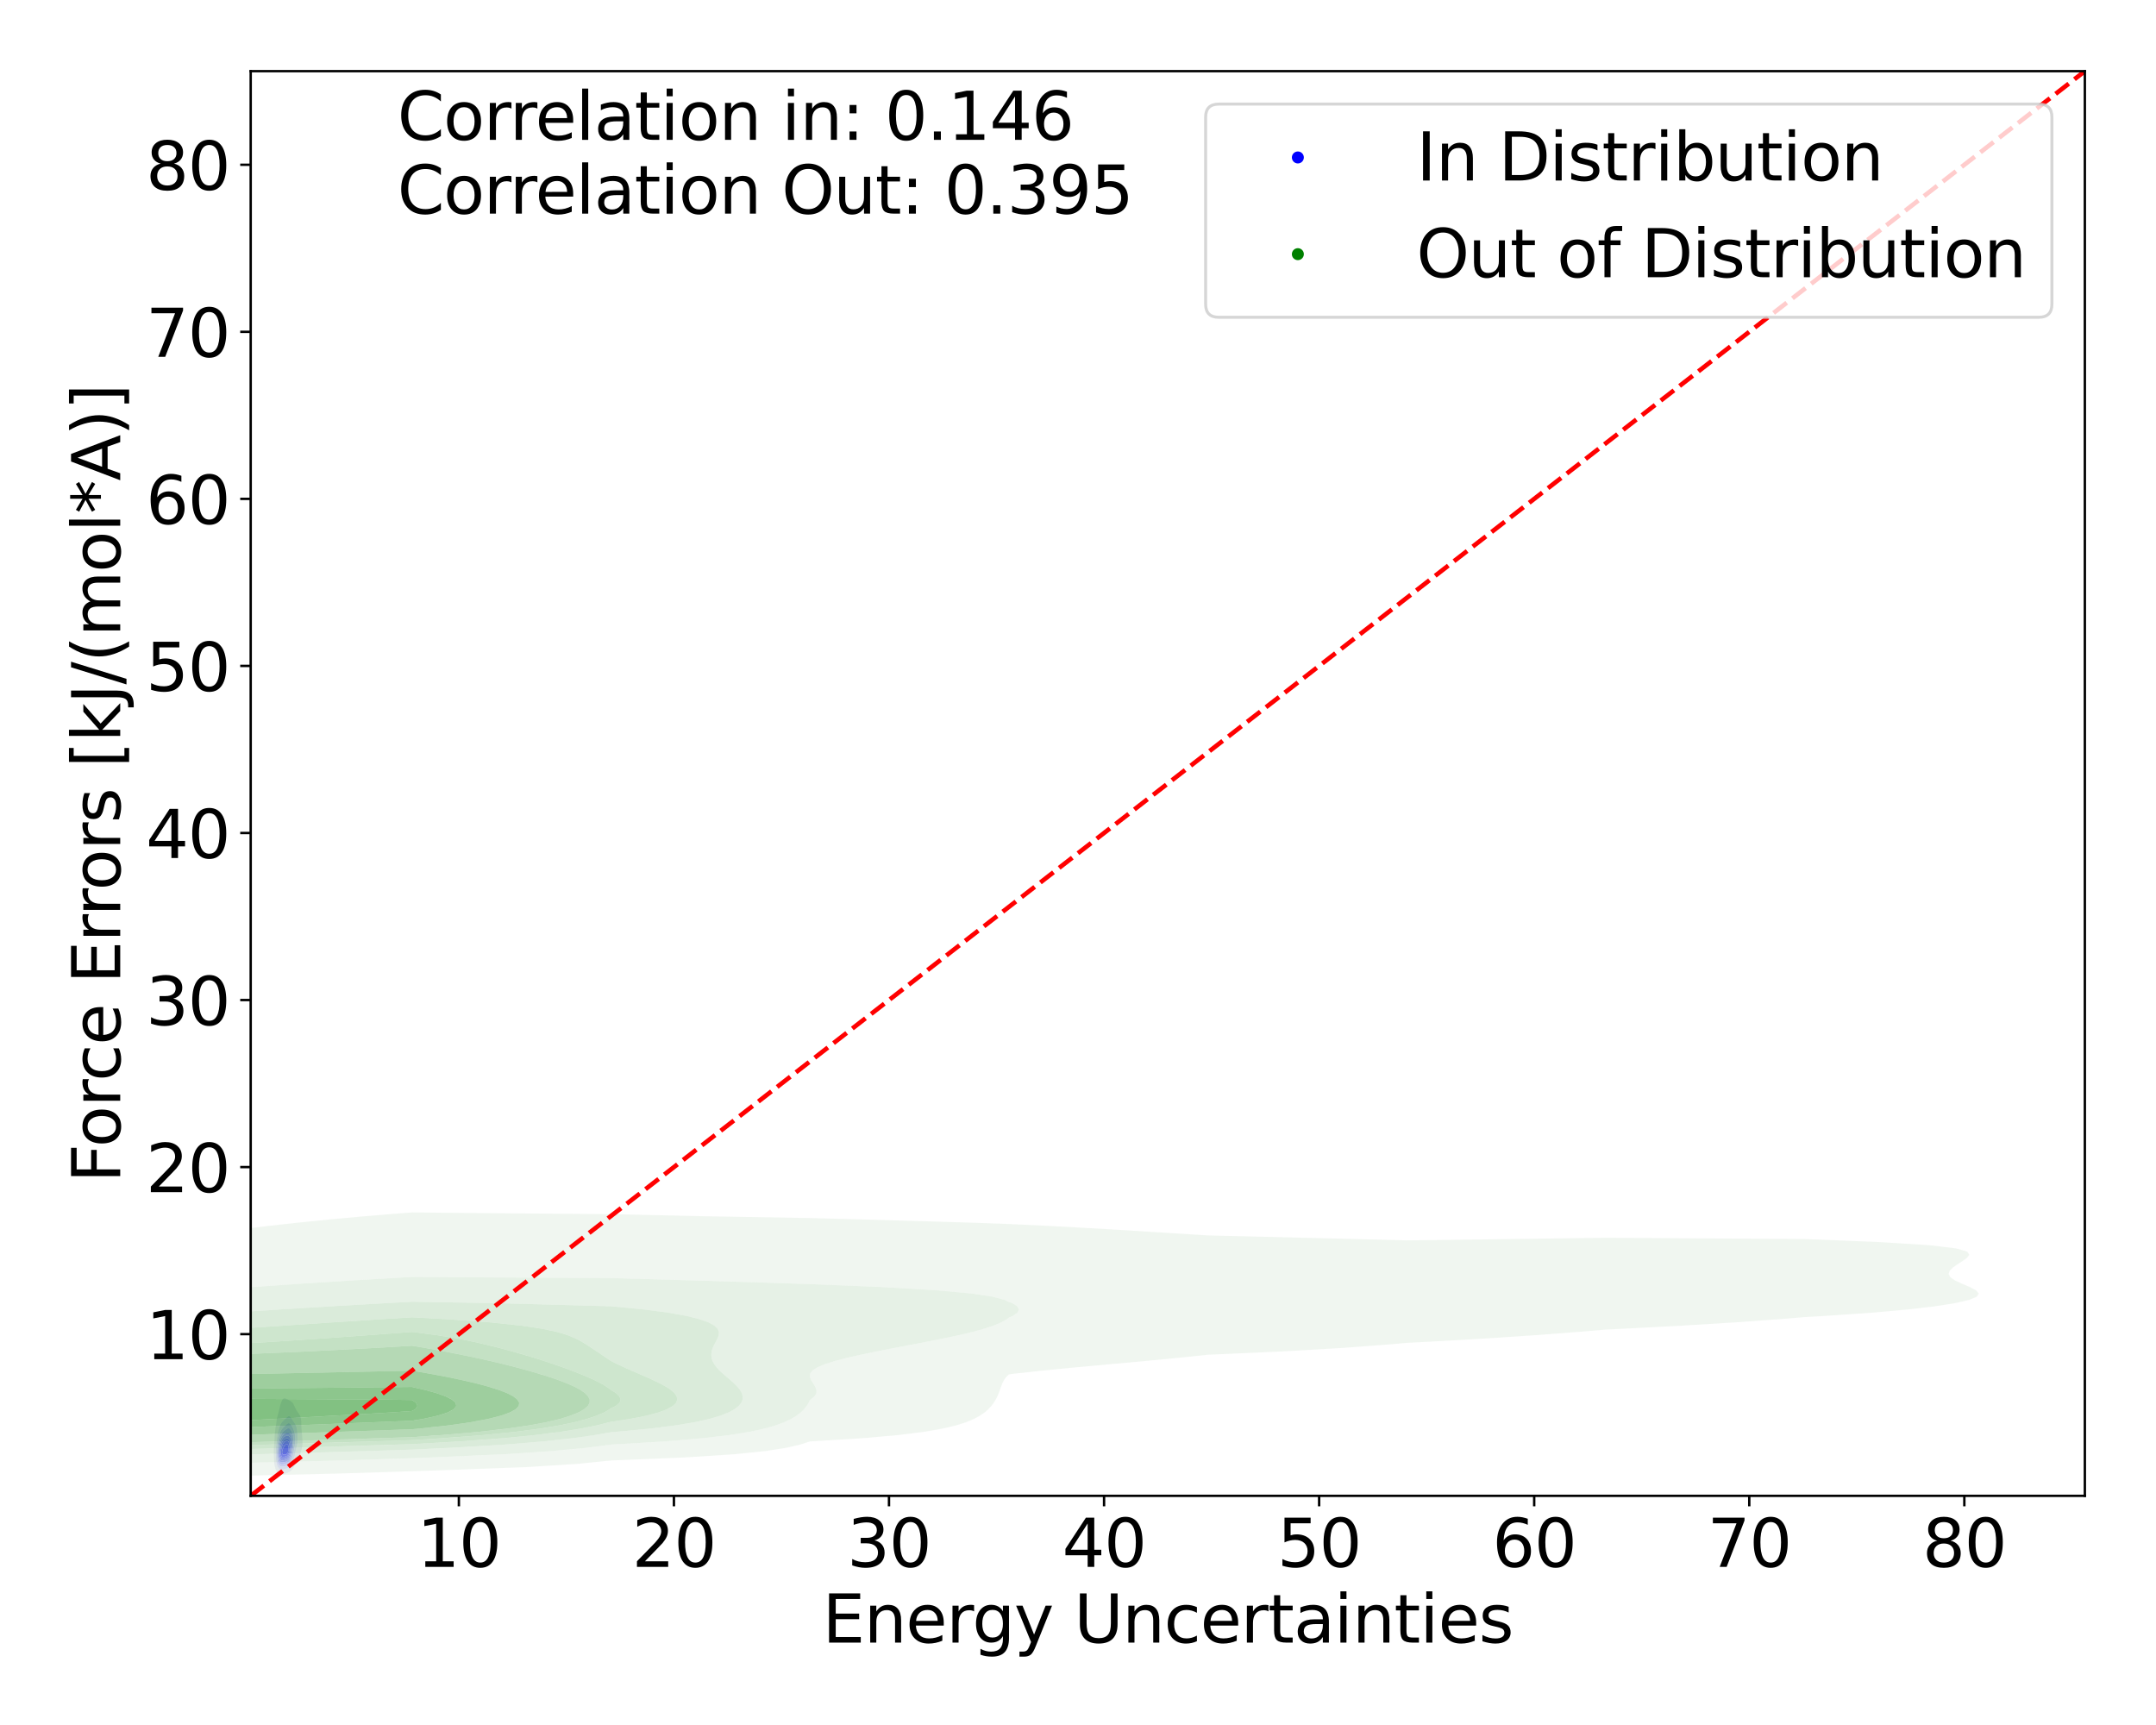 <?xml version="1.0" encoding="utf-8" standalone="no"?>
<!DOCTYPE svg PUBLIC "-//W3C//DTD SVG 1.1//EN"
  "http://www.w3.org/Graphics/SVG/1.1/DTD/svg11.dtd">
<svg xmlns:xlink="http://www.w3.org/1999/xlink" width="720pt" height="576pt" viewBox="0 0 720 576" xmlns="http://www.w3.org/2000/svg" version="1.1">
 <defs>
  <style type="text/css">*{stroke-linejoin: round; stroke-linecap: butt}</style>
 </defs>
 <g id="figure_1">
  <g id="patch_1">
   <path d="M 0 576 
L 720 576 
L 720 0 
L 0 0 
z
" style="fill: #ffffff"/>
  </g>
  <g id="axes_1">
   <g id="patch_2">
    <path d="M 83.72 499.48 
L 696.24 499.48 
L 696.24 23.76 
L 83.72 23.76 
z
" style="fill: #ffffff"/>
   </g>
   <g id="QuadContourSet_1">
    <path d="M 93.008 491.983 
L 93.38 492.2 
L 93.753 492.29 
L 94.125 492.311 
L 94.497 492.284 
L 94.87 492.214 
L 95.242 492.095 
L 95.552 491.956 
L 95.614 491.934 
L 95.986 491.786 
L 96.359 491.598 
L 96.456 491.541 
L 96.731 491.408 
L 97.103 491.141 
L 97.12 491.126 
L 97.476 490.804 
L 97.556 490.711 
L 97.848 490.313 
L 97.86 490.296 
L 98.125 489.881 
L 98.22 489.688 
L 98.358 489.466 
L 98.569 489.051 
L 98.592 489 
L 98.843 488.636 
L 98.965 488.425 
L 99.127 488.221 
L 99.337 487.896 
L 99.403 487.806 
L 99.641 487.391 
L 99.709 487.222 
L 99.824 486.976 
L 99.965 486.561 
L 100.068 486.146 
L 100.081 486.086 
L 100.192 485.731 
L 100.315 485.316 
L 100.433 484.901 
L 100.454 484.83 
L 100.572 484.486 
L 100.692 484.071 
L 100.787 483.656 
L 100.826 483.449 
L 100.871 483.241 
L 100.942 482.826 
L 100.99 482.412 
L 101.016 481.997 
L 101.024 481.582 
L 101.015 481.167 
L 100.996 480.752 
L 100.969 480.337 
L 100.938 479.922 
L 100.905 479.507 
L 100.869 479.092 
L 100.827 478.677 
L 100.826 478.666 
L 100.791 478.262 
L 100.751 477.847 
L 100.714 477.432 
L 100.684 477.017 
L 100.664 476.602 
L 100.653 476.187 
L 100.645 475.772 
L 100.635 475.357 
L 100.621 474.942 
L 100.596 474.527 
L 100.557 474.112 
L 100.495 473.697 
L 100.454 473.504 
L 100.403 473.282 
L 100.265 472.867 
L 100.081 472.485 
L 100.06 472.452 
L 99.777 472.037 
L 99.709 471.933 
L 99.48 471.622 
L 99.337 471.399 
L 99.215 471.207 
L 98.965 470.798 
L 98.962 470.792 
L 98.743 470.377 
L 98.592 470.105 
L 98.53 469.962 
L 98.343 469.547 
L 98.22 469.299 
L 98.144 469.133 
L 97.92 468.718 
L 97.848 468.603 
L 97.609 468.303 
L 97.476 468.148 
L 97.124 467.888 
L 97.103 467.87 
L 96.731 467.647 
L 96.401 467.473 
L 96.359 467.448 
L 95.986 467.245 
L 95.614 467.076 
L 95.557 467.058 
L 95.242 466.958 
L 94.87 466.935 
L 94.611 467.058 
L 94.497 467.121 
L 94.247 467.473 
L 94.125 467.689 
L 94.045 467.888 
L 93.892 468.303 
L 93.756 468.718 
L 93.753 468.726 
L 93.631 469.133 
L 93.521 469.547 
L 93.424 469.962 
L 93.38 470.144 
L 93.327 470.377 
L 93.225 470.792 
L 93.119 471.207 
L 93.008 471.622 
L 93.008 471.622 
L 92.885 472.037 
L 92.771 472.452 
L 92.67 472.867 
L 92.636 473.023 
L 92.57 473.282 
L 92.481 473.697 
L 92.41 474.112 
L 92.352 474.527 
L 92.3 474.942 
L 92.264 475.238 
L 92.243 475.357 
L 92.167 475.772 
L 92.094 476.187 
L 92.027 476.602 
L 91.969 477.017 
L 91.92 477.432 
L 91.891 477.727 
L 91.873 477.847 
L 91.821 478.262 
L 91.781 478.677 
L 91.75 479.092 
L 91.725 479.507 
L 91.703 479.922 
L 91.681 480.337 
L 91.658 480.752 
L 91.632 481.167 
L 91.605 481.582 
L 91.577 481.997 
L 91.55 482.412 
L 91.526 482.826 
L 91.519 482.962 
L 91.489 483.241 
L 91.454 483.656 
L 91.432 484.071 
L 91.421 484.486 
L 91.422 484.901 
L 91.432 485.316 
L 91.448 485.731 
L 91.468 486.146 
L 91.49 486.561 
L 91.515 486.976 
L 91.519 487.042 
L 91.53 487.391 
L 91.546 487.806 
L 91.569 488.221 
L 91.603 488.636 
L 91.653 489.051 
L 91.725 489.466 
L 91.83 489.881 
L 91.891 490.071 
L 91.946 490.296 
L 92.084 490.711 
L 92.264 491.069 
L 92.293 491.126 
L 92.559 491.541 
L 92.636 491.642 
L 92.978 491.956 
z
M 94.016 490.711 
L 93.753 490.678 
L 93.38 490.528 
L 93.113 490.296 
L 93.008 490.198 
L 92.793 489.881 
L 92.636 489.568 
L 92.592 489.466 
L 92.444 489.051 
L 92.344 488.636 
L 92.277 488.221 
L 92.264 488.113 
L 92.215 487.806 
L 92.168 487.391 
L 92.136 486.976 
L 92.115 486.561 
L 92.101 486.146 
L 92.092 485.731 
L 92.088 485.316 
L 92.087 484.901 
L 92.092 484.486 
L 92.104 484.071 
L 92.124 483.656 
L 92.153 483.241 
L 92.192 482.826 
L 92.24 482.412 
L 92.264 482.233 
L 92.285 481.997 
L 92.325 481.582 
L 92.369 481.167 
L 92.417 480.752 
L 92.471 480.337 
L 92.53 479.922 
L 92.597 479.507 
L 92.636 479.287 
L 92.665 479.092 
L 92.735 478.677 
L 92.817 478.262 
L 92.914 477.847 
L 93.008 477.489 
L 93.023 477.432 
L 93.138 477.017 
L 93.272 476.602 
L 93.38 476.291 
L 93.424 476.187 
L 93.605 475.772 
L 93.753 475.453 
L 93.814 475.357 
L 94.082 474.942 
L 94.125 474.876 
L 94.44 474.527 
L 94.497 474.467 
L 94.87 474.12 
L 94.878 474.112 
L 95.242 473.76 
L 95.307 473.697 
L 95.614 473.394 
L 95.751 473.282 
L 95.986 473.068 
L 96.359 472.867 
L 96.731 472.868 
L 97.103 473.17 
L 97.172 473.282 
L 97.439 473.697 
L 97.476 473.75 
L 97.69 474.112 
L 97.848 474.371 
L 97.953 474.527 
L 98.22 474.936 
L 98.224 474.942 
L 98.513 475.357 
L 98.592 475.499 
L 98.747 475.772 
L 98.918 476.187 
L 98.965 476.333 
L 99.043 476.602 
L 99.138 477.017 
L 99.21 477.432 
L 99.266 477.847 
L 99.307 478.262 
L 99.334 478.677 
L 99.337 478.784 
L 99.349 479.092 
L 99.352 479.507 
L 99.348 479.922 
L 99.344 480.337 
L 99.344 480.752 
L 99.342 481.167 
L 99.337 481.298 
L 99.33 481.582 
L 99.301 481.997 
L 99.246 482.412 
L 99.163 482.826 
L 99.053 483.241 
L 98.965 483.529 
L 98.938 483.656 
L 98.851 484.071 
L 98.762 484.486 
L 98.673 484.901 
L 98.592 485.264 
L 98.584 485.316 
L 98.518 485.731 
L 98.436 486.146 
L 98.327 486.561 
L 98.22 486.871 
L 98.193 486.976 
L 98.067 487.391 
L 97.904 487.806 
L 97.848 487.931 
L 97.738 488.221 
L 97.544 488.636 
L 97.476 488.762 
L 97.314 489.051 
L 97.103 489.354 
L 97.005 489.466 
L 96.731 489.747 
L 96.544 489.881 
L 96.359 490.014 
L 95.986 490.211 
L 95.785 490.296 
L 95.614 490.378 
L 95.242 490.527 
L 94.87 490.638 
L 94.497 490.706 
L 94.395 490.711 
L 94.125 490.727 
z
" clip-path="url(#p79eea38793)" style="fill: #e5e5f3"/>
    <path d="M 94.125 490.727 
L 94.395 490.711 
L 94.497 490.706 
L 94.87 490.638 
L 95.242 490.527 
L 95.614 490.378 
L 95.785 490.296 
L 95.986 490.211 
L 96.359 490.014 
L 96.544 489.881 
L 96.731 489.747 
L 97.005 489.466 
L 97.103 489.354 
L 97.314 489.051 
L 97.476 488.762 
L 97.544 488.636 
L 97.738 488.221 
L 97.848 487.931 
L 97.904 487.806 
L 98.067 487.391 
L 98.193 486.976 
L 98.22 486.871 
L 98.327 486.561 
L 98.436 486.146 
L 98.518 485.731 
L 98.584 485.316 
L 98.592 485.264 
L 98.673 484.901 
L 98.762 484.486 
L 98.851 484.071 
L 98.938 483.656 
L 98.965 483.529 
L 99.053 483.241 
L 99.163 482.826 
L 99.246 482.412 
L 99.301 481.997 
L 99.33 481.582 
L 99.337 481.298 
L 99.342 481.167 
L 99.344 480.752 
L 99.344 480.337 
L 99.348 479.922 
L 99.352 479.507 
L 99.349 479.092 
L 99.337 478.784 
L 99.334 478.677 
L 99.307 478.262 
L 99.266 477.847 
L 99.21 477.432 
L 99.138 477.017 
L 99.043 476.602 
L 98.965 476.333 
L 98.918 476.187 
L 98.747 475.772 
L 98.592 475.499 
L 98.513 475.357 
L 98.224 474.942 
L 98.22 474.936 
L 97.953 474.527 
L 97.848 474.371 
L 97.69 474.112 
L 97.476 473.75 
L 97.439 473.697 
L 97.172 473.282 
L 97.103 473.17 
L 96.731 472.868 
L 96.359 472.867 
L 95.986 473.068 
L 95.751 473.282 
L 95.614 473.394 
L 95.307 473.697 
L 95.242 473.76 
L 94.878 474.112 
L 94.87 474.12 
L 94.497 474.467 
L 94.44 474.527 
L 94.125 474.876 
L 94.082 474.942 
L 93.814 475.357 
L 93.753 475.453 
L 93.605 475.772 
L 93.424 476.187 
L 93.38 476.291 
L 93.272 476.602 
L 93.138 477.017 
L 93.023 477.432 
L 93.008 477.489 
L 92.914 477.847 
L 92.817 478.262 
L 92.735 478.677 
L 92.665 479.092 
L 92.636 479.287 
L 92.597 479.507 
L 92.53 479.922 
L 92.471 480.337 
L 92.417 480.752 
L 92.369 481.167 
L 92.325 481.582 
L 92.285 481.997 
L 92.264 482.233 
L 92.24 482.412 
L 92.192 482.826 
L 92.153 483.241 
L 92.124 483.656 
L 92.104 484.071 
L 92.092 484.486 
L 92.087 484.901 
L 92.088 485.316 
L 92.092 485.731 
L 92.101 486.146 
L 92.115 486.561 
L 92.136 486.976 
L 92.168 487.391 
L 92.215 487.806 
L 92.264 488.113 
L 92.277 488.221 
L 92.344 488.636 
L 92.444 489.051 
L 92.592 489.466 
L 92.636 489.568 
L 92.793 489.881 
L 93.008 490.198 
L 93.113 490.296 
L 93.38 490.528 
L 93.753 490.678 
L 94.016 490.711 
z
M 93.38 489.466 
L 93.057 489.051 
L 93.008 488.971 
L 92.862 488.636 
L 92.734 488.221 
L 92.647 487.806 
L 92.636 487.731 
L 92.58 487.391 
L 92.534 486.976 
L 92.505 486.561 
L 92.488 486.146 
L 92.479 485.731 
L 92.477 485.316 
L 92.48 484.901 
L 92.488 484.486 
L 92.503 484.071 
L 92.527 483.656 
L 92.56 483.241 
L 92.604 482.826 
L 92.636 482.582 
L 92.654 482.412 
L 92.704 481.997 
L 92.763 481.582 
L 92.83 481.167 
L 92.905 480.752 
L 92.991 480.337 
L 93.008 480.255 
L 93.077 479.922 
L 93.173 479.507 
L 93.285 479.092 
L 93.38 478.783 
L 93.416 478.677 
L 93.568 478.262 
L 93.751 477.847 
L 93.753 477.843 
L 93.986 477.432 
L 94.125 477.217 
L 94.289 477.017 
L 94.497 476.773 
L 94.673 476.602 
L 94.87 476.403 
L 95.096 476.187 
L 95.242 476.038 
L 95.511 475.772 
L 95.614 475.665 
L 95.983 475.357 
L 95.986 475.354 
L 96.359 475.206 
L 96.731 475.293 
L 96.805 475.357 
L 97.103 475.618 
L 97.217 475.772 
L 97.476 476.15 
L 97.497 476.187 
L 97.719 476.602 
L 97.848 476.88 
L 97.91 477.017 
L 98.078 477.432 
L 98.22 477.847 
L 98.22 477.847 
L 98.347 478.262 
L 98.443 478.677 
L 98.508 479.092 
L 98.548 479.507 
L 98.569 479.922 
L 98.576 480.337 
L 98.576 480.752 
L 98.569 481.167 
L 98.556 481.582 
L 98.532 481.997 
L 98.494 482.412 
L 98.44 482.826 
L 98.372 483.241 
L 98.29 483.656 
L 98.22 483.981 
L 98.205 484.071 
L 98.138 484.486 
L 98.068 484.901 
L 97.994 485.316 
L 97.909 485.731 
L 97.848 485.986 
L 97.817 486.146 
L 97.719 486.561 
L 97.592 486.976 
L 97.476 487.284 
L 97.437 487.391 
L 97.264 487.806 
L 97.103 488.116 
L 97.041 488.221 
L 96.751 488.636 
L 96.731 488.661 
L 96.359 489.014 
L 96.302 489.051 
L 95.986 489.254 
L 95.614 489.421 
L 95.484 489.466 
L 95.242 489.558 
L 94.87 489.667 
L 94.497 489.739 
L 94.125 489.759 
L 93.753 489.692 
L 93.38 489.467 
z
" clip-path="url(#p79eea38793)" style="fill: #cbcbf5"/>
    <path d="M 93.38 489.467 
L 93.753 489.692 
L 94.125 489.759 
L 94.497 489.739 
L 94.87 489.667 
L 95.242 489.558 
L 95.484 489.466 
L 95.614 489.421 
L 95.986 489.254 
L 96.302 489.051 
L 96.359 489.014 
L 96.731 488.661 
L 96.751 488.636 
L 97.041 488.221 
L 97.103 488.116 
L 97.264 487.806 
L 97.437 487.391 
L 97.476 487.284 
L 97.592 486.976 
L 97.719 486.561 
L 97.817 486.146 
L 97.848 485.986 
L 97.909 485.731 
L 97.994 485.316 
L 98.068 484.901 
L 98.138 484.486 
L 98.205 484.071 
L 98.22 483.981 
L 98.29 483.656 
L 98.372 483.241 
L 98.44 482.826 
L 98.494 482.412 
L 98.532 481.997 
L 98.556 481.582 
L 98.569 481.167 
L 98.576 480.752 
L 98.576 480.337 
L 98.569 479.922 
L 98.548 479.507 
L 98.508 479.092 
L 98.443 478.677 
L 98.347 478.262 
L 98.22 477.847 
L 98.22 477.847 
L 98.078 477.432 
L 97.91 477.017 
L 97.848 476.88 
L 97.719 476.602 
L 97.497 476.187 
L 97.476 476.15 
L 97.217 475.772 
L 97.103 475.618 
L 96.805 475.357 
L 96.731 475.293 
L 96.359 475.206 
L 95.986 475.354 
L 95.983 475.357 
L 95.614 475.665 
L 95.511 475.772 
L 95.242 476.038 
L 95.096 476.187 
L 94.87 476.403 
L 94.673 476.602 
L 94.497 476.773 
L 94.289 477.017 
L 94.125 477.217 
L 93.986 477.432 
L 93.753 477.843 
L 93.751 477.847 
L 93.568 478.262 
L 93.416 478.677 
L 93.38 478.783 
L 93.285 479.092 
L 93.173 479.507 
L 93.077 479.922 
L 93.008 480.255 
L 92.991 480.337 
L 92.905 480.752 
L 92.83 481.167 
L 92.763 481.582 
L 92.704 481.997 
L 92.654 482.412 
L 92.636 482.582 
L 92.604 482.826 
L 92.56 483.241 
L 92.527 483.656 
L 92.503 484.071 
L 92.488 484.486 
L 92.48 484.901 
L 92.477 485.316 
L 92.479 485.731 
L 92.488 486.146 
L 92.505 486.561 
L 92.534 486.976 
L 92.58 487.391 
L 92.636 487.731 
L 92.647 487.806 
L 92.734 488.221 
L 92.862 488.636 
L 93.008 488.971 
L 93.057 489.051 
L 93.38 489.466 
z
M 93.411 488.636 
L 93.38 488.607 
L 93.164 488.221 
L 93.008 487.811 
L 93.007 487.806 
L 92.91 487.391 
L 92.846 486.976 
L 92.806 486.561 
L 92.783 486.146 
L 92.773 485.731 
L 92.771 485.316 
L 92.776 484.901 
L 92.787 484.486 
L 92.804 484.071 
L 92.829 483.656 
L 92.865 483.241 
L 92.912 482.826 
L 92.971 482.412 
L 93.008 482.194 
L 93.041 481.997 
L 93.117 481.582 
L 93.205 481.167 
L 93.306 480.752 
L 93.38 480.472 
L 93.421 480.337 
L 93.55 479.922 
L 93.697 479.507 
L 93.753 479.359 
L 93.876 479.092 
L 94.088 478.677 
L 94.125 478.608 
L 94.375 478.262 
L 94.497 478.102 
L 94.765 477.847 
L 94.87 477.747 
L 95.242 477.464 
L 95.291 477.432 
L 95.614 477.201 
L 95.929 477.017 
L 95.986 476.979 
L 96.359 476.881 
L 96.731 477.017 
L 96.731 477.017 
L 97.102 477.432 
L 97.103 477.434 
L 97.333 477.847 
L 97.476 478.12 
L 97.536 478.262 
L 97.7 478.677 
L 97.837 479.092 
L 97.848 479.133 
L 97.938 479.507 
L 98.008 479.922 
L 98.052 480.337 
L 98.076 480.752 
L 98.087 481.167 
L 98.085 481.582 
L 98.072 481.997 
L 98.045 482.412 
L 98.004 482.826 
L 97.948 483.241 
L 97.879 483.656 
L 97.848 483.82 
L 97.809 484.071 
L 97.742 484.486 
L 97.671 484.901 
L 97.594 485.316 
L 97.503 485.731 
L 97.476 485.842 
L 97.406 486.146 
L 97.289 486.561 
L 97.139 486.976 
L 97.103 487.061 
L 96.952 487.391 
L 96.731 487.777 
L 96.709 487.806 
L 96.359 488.218 
L 96.355 488.221 
L 95.986 488.495 
L 95.683 488.636 
L 95.614 488.669 
L 95.242 488.795 
L 94.87 488.895 
L 94.497 488.972 
L 94.125 488.998 
L 93.753 488.913 
z
" clip-path="url(#p79eea38793)" style="fill: #adadf6"/>
    <path d="M 93.753 488.913 
L 94.125 488.998 
L 94.497 488.972 
L 94.87 488.895 
L 95.242 488.795 
L 95.614 488.669 
L 95.683 488.636 
L 95.986 488.495 
L 96.355 488.221 
L 96.359 488.218 
L 96.709 487.806 
L 96.731 487.777 
L 96.952 487.391 
L 97.103 487.061 
L 97.139 486.976 
L 97.289 486.561 
L 97.406 486.146 
L 97.476 485.842 
L 97.503 485.731 
L 97.594 485.316 
L 97.671 484.901 
L 97.742 484.486 
L 97.809 484.071 
L 97.848 483.82 
L 97.879 483.656 
L 97.948 483.241 
L 98.004 482.826 
L 98.045 482.412 
L 98.072 481.997 
L 98.085 481.582 
L 98.087 481.167 
L 98.076 480.752 
L 98.052 480.337 
L 98.008 479.922 
L 97.938 479.507 
L 97.848 479.133 
L 97.837 479.092 
L 97.7 478.677 
L 97.536 478.262 
L 97.476 478.12 
L 97.333 477.847 
L 97.103 477.434 
L 97.102 477.432 
L 96.731 477.017 
L 96.731 477.017 
L 96.359 476.881 
L 95.986 476.979 
L 95.929 477.017 
L 95.614 477.201 
L 95.291 477.432 
L 95.242 477.464 
L 94.87 477.747 
L 94.765 477.847 
L 94.497 478.102 
L 94.375 478.262 
L 94.125 478.608 
L 94.088 478.677 
L 93.876 479.092 
L 93.753 479.359 
L 93.697 479.507 
L 93.55 479.922 
L 93.421 480.337 
L 93.38 480.472 
L 93.306 480.752 
L 93.205 481.167 
L 93.117 481.582 
L 93.041 481.997 
L 93.008 482.194 
L 92.971 482.412 
L 92.912 482.826 
L 92.865 483.241 
L 92.829 483.656 
L 92.804 484.071 
L 92.787 484.486 
L 92.776 484.901 
L 92.771 485.316 
L 92.773 485.731 
L 92.783 486.146 
L 92.806 486.561 
L 92.846 486.976 
L 92.91 487.391 
L 93.007 487.806 
L 93.008 487.811 
L 93.164 488.221 
L 93.38 488.607 
L 93.411 488.636 
z
M 93.731 488.221 
L 93.38 487.806 
L 93.38 487.806 
L 93.229 487.391 
L 93.13 486.976 
L 93.069 486.561 
L 93.035 486.146 
L 93.02 485.731 
L 93.018 485.316 
L 93.025 484.901 
L 93.039 484.486 
L 93.06 484.071 
L 93.09 483.656 
L 93.132 483.241 
L 93.185 482.826 
L 93.252 482.412 
L 93.333 481.997 
L 93.38 481.787 
L 93.433 481.582 
L 93.549 481.167 
L 93.681 480.752 
L 93.753 480.543 
L 93.842 480.337 
L 94.033 479.922 
L 94.125 479.735 
L 94.277 479.507 
L 94.497 479.191 
L 94.599 479.092 
L 94.87 478.827 
L 95.1 478.677 
L 95.242 478.58 
L 95.614 478.405 
L 95.986 478.302 
L 96.359 478.311 
L 96.731 478.508 
L 96.872 478.677 
L 97.103 478.97 
L 97.166 479.092 
L 97.357 479.507 
L 97.476 479.841 
L 97.498 479.922 
L 97.59 480.337 
L 97.651 480.752 
L 97.688 481.167 
L 97.706 481.582 
L 97.708 481.997 
L 97.695 482.412 
L 97.667 482.826 
L 97.624 483.241 
L 97.568 483.656 
L 97.502 484.071 
L 97.476 484.221 
L 97.433 484.486 
L 97.361 484.901 
L 97.28 485.316 
L 97.184 485.731 
L 97.103 486.022 
L 97.067 486.146 
L 96.922 486.561 
L 96.737 486.976 
L 96.731 486.987 
L 96.467 487.391 
L 96.359 487.533 
L 96.04 487.806 
L 95.986 487.85 
L 95.614 488.033 
L 95.242 488.147 
L 94.945 488.221 
L 94.87 488.241 
L 94.497 488.328 
L 94.125 488.359 
L 93.753 488.242 
z
" clip-path="url(#p79eea38793)" style="fill: #8e8ef8"/>
    <path d="M 93.753 488.242 
L 94.125 488.359 
L 94.497 488.328 
L 94.87 488.241 
L 94.945 488.221 
L 95.242 488.147 
L 95.614 488.033 
L 95.986 487.85 
L 96.04 487.806 
L 96.359 487.533 
L 96.467 487.391 
L 96.731 486.987 
L 96.737 486.976 
L 96.922 486.561 
L 97.067 486.146 
L 97.103 486.022 
L 97.184 485.731 
L 97.28 485.316 
L 97.361 484.901 
L 97.433 484.486 
L 97.476 484.221 
L 97.502 484.071 
L 97.568 483.656 
L 97.624 483.241 
L 97.667 482.826 
L 97.695 482.412 
L 97.708 481.997 
L 97.706 481.582 
L 97.688 481.167 
L 97.651 480.752 
L 97.59 480.337 
L 97.498 479.922 
L 97.476 479.841 
L 97.357 479.507 
L 97.166 479.092 
L 97.103 478.97 
L 96.872 478.677 
L 96.731 478.508 
L 96.359 478.311 
L 95.986 478.302 
L 95.614 478.405 
L 95.242 478.58 
L 95.1 478.677 
L 94.87 478.827 
L 94.599 479.092 
L 94.497 479.191 
L 94.277 479.507 
L 94.125 479.735 
L 94.033 479.922 
L 93.842 480.337 
L 93.753 480.543 
L 93.681 480.752 
L 93.549 481.167 
L 93.433 481.582 
L 93.38 481.787 
L 93.333 481.997 
L 93.252 482.412 
L 93.185 482.826 
L 93.132 483.241 
L 93.09 483.656 
L 93.06 484.071 
L 93.039 484.486 
L 93.025 484.901 
L 93.018 485.316 
L 93.02 485.731 
L 93.035 486.146 
L 93.069 486.561 
L 93.13 486.976 
L 93.229 487.391 
L 93.38 487.806 
L 93.38 487.806 
L 93.731 488.221 
z
M 93.662 487.391 
L 93.459 486.976 
L 93.38 486.716 
L 93.35 486.561 
L 93.3 486.146 
L 93.276 485.731 
L 93.27 485.316 
L 93.278 484.901 
L 93.295 484.486 
L 93.322 484.071 
L 93.358 483.656 
L 93.38 483.456 
L 93.41 483.241 
L 93.481 482.826 
L 93.567 482.412 
L 93.667 481.997 
L 93.753 481.69 
L 93.792 481.582 
L 93.956 481.167 
L 94.125 480.777 
L 94.14 480.752 
L 94.404 480.337 
L 94.497 480.198 
L 94.77 479.922 
L 94.87 479.822 
L 95.242 479.579 
L 95.423 479.507 
L 95.614 479.428 
L 95.986 479.371 
L 96.359 479.451 
L 96.436 479.507 
L 96.731 479.749 
L 96.843 479.922 
L 97.054 480.337 
L 97.103 480.465 
L 97.182 480.752 
L 97.263 481.167 
L 97.314 481.582 
L 97.341 481.997 
L 97.348 482.412 
L 97.336 482.826 
L 97.306 483.241 
L 97.262 483.656 
L 97.206 484.071 
L 97.139 484.486 
L 97.103 484.674 
L 97.059 484.901 
L 96.967 485.316 
L 96.855 485.731 
L 96.731 486.104 
L 96.714 486.146 
L 96.51 486.561 
L 96.359 486.814 
L 96.21 486.976 
L 95.986 487.193 
L 95.614 487.391 
L 95.614 487.391 
L 95.242 487.501 
L 94.87 487.591 
L 94.497 487.681 
L 94.125 487.706 
L 93.753 487.524 
z
" clip-path="url(#p79eea38793)" style="fill: #7070f9"/>
    <path d="M 93.753 487.524 
L 94.125 487.706 
L 94.497 487.681 
L 94.87 487.591 
L 95.242 487.501 
L 95.614 487.391 
L 95.614 487.391 
L 95.986 487.193 
L 96.21 486.976 
L 96.359 486.814 
L 96.51 486.561 
L 96.714 486.146 
L 96.731 486.104 
L 96.855 485.731 
L 96.967 485.316 
L 97.059 484.901 
L 97.103 484.674 
L 97.139 484.486 
L 97.206 484.071 
L 97.262 483.656 
L 97.306 483.241 
L 97.336 482.826 
L 97.348 482.412 
L 97.341 481.997 
L 97.314 481.582 
L 97.263 481.167 
L 97.182 480.752 
L 97.103 480.465 
L 97.054 480.337 
L 96.843 479.922 
L 96.731 479.749 
L 96.436 479.507 
L 96.359 479.451 
L 95.986 479.371 
L 95.614 479.428 
L 95.423 479.507 
L 95.242 479.579 
L 94.87 479.822 
L 94.77 479.922 
L 94.497 480.198 
L 94.404 480.337 
L 94.14 480.752 
L 94.125 480.777 
L 93.956 481.167 
L 93.792 481.582 
L 93.753 481.69 
L 93.667 481.997 
L 93.567 482.412 
L 93.481 482.826 
L 93.41 483.241 
L 93.38 483.456 
L 93.358 483.656 
L 93.322 484.071 
L 93.295 484.486 
L 93.278 484.901 
L 93.27 485.316 
L 93.276 485.731 
L 93.3 486.146 
L 93.35 486.561 
L 93.38 486.716 
L 93.459 486.976 
L 93.662 487.391 
z
M 94.009 486.976 
L 93.753 486.71 
L 93.697 486.561 
L 93.6 486.146 
L 93.553 485.731 
L 93.539 485.316 
L 93.547 484.901 
L 93.571 484.486 
L 93.607 484.071 
L 93.654 483.656 
L 93.714 483.241 
L 93.753 483.025 
L 93.804 482.826 
L 93.926 482.412 
L 94.06 481.997 
L 94.125 481.817 
L 94.249 481.582 
L 94.479 481.167 
L 94.497 481.137 
L 94.84 480.752 
L 94.87 480.72 
L 95.242 480.46 
L 95.541 480.337 
L 95.614 480.308 
L 95.986 480.284 
L 96.115 480.337 
L 96.359 480.455 
L 96.588 480.752 
L 96.731 480.998 
L 96.79 481.167 
L 96.896 481.582 
L 96.966 481.997 
L 97.005 482.412 
L 97.016 482.826 
L 97.003 483.241 
L 96.969 483.656 
L 96.919 484.071 
L 96.854 484.486 
L 96.774 484.901 
L 96.731 485.081 
L 96.662 485.316 
L 96.515 485.731 
L 96.359 486.086 
L 96.318 486.146 
L 95.986 486.561 
L 95.986 486.561 
L 95.614 486.782 
L 95.242 486.893 
L 94.894 486.976 
L 94.87 486.982 
L 94.497 487.065 
L 94.125 487.06 
z
" clip-path="url(#p79eea38793)" style="fill: #5151fb"/>
    <path d="M 94.125 487.06 
L 94.497 487.065 
L 94.87 486.982 
L 94.894 486.976 
L 95.242 486.893 
L 95.614 486.782 
L 95.986 486.561 
L 95.986 486.561 
L 96.318 486.146 
L 96.359 486.086 
L 96.515 485.731 
L 96.662 485.316 
L 96.731 485.081 
L 96.774 484.901 
L 96.854 484.486 
L 96.919 484.071 
L 96.969 483.656 
L 97.003 483.241 
L 97.016 482.826 
L 97.005 482.412 
L 96.966 481.997 
L 96.896 481.582 
L 96.79 481.167 
L 96.731 480.998 
L 96.588 480.752 
L 96.359 480.455 
L 96.115 480.337 
L 95.986 480.284 
L 95.614 480.308 
L 95.541 480.337 
L 95.242 480.46 
L 94.87 480.72 
L 94.84 480.752 
L 94.497 481.137 
L 94.479 481.167 
L 94.249 481.582 
L 94.125 481.817 
L 94.06 481.997 
L 93.926 482.412 
L 93.804 482.826 
L 93.753 483.025 
L 93.714 483.241 
L 93.654 483.656 
L 93.607 484.071 
L 93.571 484.486 
L 93.547 484.901 
L 93.539 485.316 
L 93.553 485.731 
L 93.6 486.146 
L 93.697 486.561 
L 93.753 486.71 
L 94.009 486.976 
z
M 93.957 486.146 
L 93.831 485.731 
L 93.79 485.316 
L 93.798 484.901 
L 93.836 484.486 
L 93.896 484.071 
L 93.972 483.656 
L 94.061 483.241 
L 94.125 482.977 
L 94.186 482.826 
L 94.365 482.412 
L 94.497 482.116 
L 94.577 481.997 
L 94.87 481.594 
L 94.882 481.582 
L 95.242 481.281 
L 95.479 481.167 
L 95.614 481.11 
L 95.986 481.12 
L 96.052 481.167 
L 96.359 481.439 
L 96.428 481.582 
L 96.579 481.997 
L 96.678 482.412 
L 96.731 482.826 
L 96.731 482.826 
L 96.74 483.241 
L 96.731 483.451 
L 96.72 483.656 
L 96.67 484.071 
L 96.598 484.486 
L 96.503 484.901 
L 96.381 485.316 
L 96.359 485.378 
L 96.162 485.731 
L 95.986 485.989 
L 95.779 486.146 
L 95.614 486.255 
L 95.242 486.364 
L 94.87 486.441 
L 94.497 486.51 
L 94.125 486.419 
z
" clip-path="url(#p79eea38793)" style="fill: #3737fc"/>
    <path d="M 94.125 486.419 
L 94.497 486.51 
L 94.87 486.441 
L 95.242 486.364 
L 95.614 486.255 
L 95.779 486.146 
L 95.986 485.989 
L 96.162 485.731 
L 96.359 485.378 
L 96.381 485.316 
L 96.503 484.901 
L 96.598 484.486 
L 96.67 484.071 
L 96.72 483.656 
L 96.731 483.451 
L 96.74 483.241 
L 96.731 482.826 
L 96.731 482.826 
L 96.678 482.412 
L 96.579 481.997 
L 96.428 481.582 
L 96.359 481.439 
L 96.052 481.167 
L 95.986 481.12 
L 95.614 481.11 
L 95.479 481.167 
L 95.242 481.281 
L 94.882 481.582 
L 94.87 481.594 
L 94.577 481.997 
L 94.497 482.116 
L 94.365 482.412 
L 94.186 482.826 
L 94.125 482.977 
L 94.061 483.241 
L 93.972 483.656 
L 93.896 484.071 
L 93.836 484.486 
L 93.798 484.901 
L 93.79 485.316 
L 93.831 485.731 
L 93.957 486.146 
z
M 94.497 485.731 
L 94.497 485.731 
L 94.253 485.316 
L 94.219 484.901 
L 94.278 484.486 
L 94.385 484.071 
L 94.497 483.719 
L 94.529 483.656 
L 94.752 483.241 
L 94.87 483.026 
L 94.997 482.826 
L 95.242 482.49 
L 95.33 482.412 
L 95.614 482.205 
L 95.986 482.247 
L 96.099 482.412 
L 96.299 482.826 
L 96.359 483.049 
L 96.381 483.241 
L 96.392 483.656 
L 96.368 484.071 
L 96.359 484.138 
L 96.281 484.486 
L 96.146 484.901 
L 95.986 485.275 
L 95.949 485.316 
L 95.614 485.611 
L 95.242 485.729 
L 95.222 485.731 
L 94.87 485.758 
z
" clip-path="url(#p79eea38793)" style="fill: #2020fd"/>
    <path d="M 94.87 485.758 
L 95.222 485.731 
L 95.242 485.729 
L 95.614 485.611 
L 95.949 485.316 
L 95.986 485.275 
L 96.146 484.901 
L 96.281 484.486 
L 96.359 484.138 
L 96.368 484.071 
L 96.392 483.656 
L 96.381 483.241 
L 96.359 483.049 
L 96.299 482.826 
L 96.099 482.412 
L 95.986 482.247 
L 95.614 482.205 
L 95.33 482.412 
L 95.242 482.49 
L 94.997 482.826 
L 94.87 483.026 
L 94.752 483.241 
L 94.529 483.656 
L 94.497 483.719 
L 94.385 484.071 
L 94.278 484.486 
L 94.219 484.901 
L 94.253 485.316 
L 94.497 485.731 
L 94.497 485.731 
z
" clip-path="url(#p79eea38793)" style="fill: #0909ff"/>
   </g>
   <g id="QuadContourSet_2">
    <path d="M 4.72 493.008 
L 71.158 493.014 
L 112.488 492.053 
L 137.596 491.256 
L 146.333 490.979 
L 175.345 489.904 
L 192.549 488.83 
L 203.272 487.756 
L 204.034 487.674 
L 228.247 486.682 
L 244.946 485.607 
L 255.513 484.533 
L 262.438 483.459 
L 267.147 482.385 
L 270.472 481.31 
L 270.472 481.31 
L 288.032 480.236 
L 300.138 479.162 
L 308.672 478.088 
L 314.816 477.013 
L 319.327 475.939 
L 322.699 474.865 
L 325.263 473.791 
L 327.243 472.716 
L 328.797 471.642 
L 330.034 470.568 
L 331.034 469.494 
L 331.849 468.419 
L 332.519 467.345 
L 333.07 466.271 
L 333.527 465.197 
L 333.921 464.122 
L 334.295 463.048 
L 334.708 461.974 
L 335.246 460.9 
L 336.007 459.825 
L 336.91 458.937 
L 338.213 458.751 
L 347.832 457.677 
L 358.884 456.603 
L 370.674 455.528 
L 382.441 454.454 
L 393.6 453.38 
L 403.348 452.366 
L 404.766 452.305 
L 428.629 451.231 
L 447.264 450.157 
L 461.892 449.083 
L 469.786 448.397 
L 477.261 448.008 
L 496.215 446.934 
L 512.347 445.86 
L 526.404 444.786 
L 536.224 443.967 
L 541.349 443.711 
L 561.852 442.637 
L 579.394 441.563 
L 594.294 440.489 
L 602.663 439.792 
L 609.215 439.414 
L 624.85 438.34 
L 636.937 437.266 
L 646.178 436.192 
L 652.996 435.117 
L 657.613 434.043 
L 660.164 432.969 
L 660.81 431.895 
L 659.852 430.82 
L 657.783 429.746 
L 655.254 428.672 
L 652.942 427.598 
L 651.362 426.523 
L 650.751 425.449 
L 651.07 424.375 
L 652.111 423.301 
L 653.609 422.226 
L 655.284 421.152 
L 656.8 420.078 
L 657.65 419.004 
L 656.966 417.929 
L 653.258 416.855 
L 644.206 415.781 
L 626.953 414.707 
L 602.663 413.728 
L 587.037 413.632 
L 536.224 413.305 
L 512.22 413.632 
L 469.786 414.178 
L 448.916 413.632 
L 404.545 412.558 
L 403.348 412.529 
L 386.842 411.484 
L 369.506 410.41 
L 350.01 409.335 
L 336.91 408.717 
L 324.413 408.261 
L 288.026 407.187 
L 270.472 406.724 
L 234.921 406.113 
L 204.034 405.425 
L 157.38 405.038 
L 137.596 404.839 
L 134.945 405.038 
L 121.824 406.113 
L 110.085 407.187 
L 99.441 408.261 
L 89.812 409.335 
L 81.14 410.41 
L 73.276 411.484 
L 71.158 411.764 
L 65.914 412.558 
L 58.294 413.632 
L 50.626 414.707 
L 43.25 415.781 
L 36.398 416.855 
L 30.17 417.929 
L 24.56 419.004 
L 19.51 420.078 
L 14.946 421.152 
L 10.801 422.226 
L 7.024 423.301 
L 4.72 423.995 
L 1.839 424.375 
L -5.946 425.449 
L -12.817 426.523 
L -18.874 427.598 
L -24.24 428.672 
L -29.055 429.746 
L -33.452 430.82 
L -37.531 431.895 
L -41.346 432.969 
L -44.905 434.043 
L -48.187 435.117 
L -51.165 436.192 
L -53.827 437.266 
L -56.173 438.34 
L -58.222 439.414 
L -59.999 440.489 
L -61.534 441.563 
L -61.718 441.7 
L -68.572 442.637 
L -75.181 443.711 
L -80.664 444.786 
L -85.24 445.86 
L -89.102 446.934 
L -92.407 448.008 
L -95.289 449.083 
L -97.855 450.157 
L -100.188 451.231 
L -102.35 452.305 
L -104.382 453.38 
L -106.305 454.454 
L -108.126 455.528 
L -109.842 456.603 
L -111.447 457.677 
L -112.937 458.751 
L -114.31 459.825 
L -115.57 460.9 
L -116.72 461.974 
L -117.769 463.048 
L -118.721 464.122 
L -119.583 465.197 
L -120.358 466.271 
L -121.049 467.345 
L -121.66 468.419 
L -122.191 469.494 
L -122.644 470.568 
L -123.018 471.642 
L -123.313 472.716 
L -123.524 473.791 
L -123.645 474.865 
L -123.664 475.939 
L -123.566 477.013 
L -123.326 478.088 
L -122.91 479.162 
L -122.269 480.236 
L -121.332 481.31 
L -119.999 482.385 
L -118.119 483.459 
L -115.467 484.533 
L -111.704 485.607 
L -106.301 486.682 
L -98.427 487.756 
L -86.741 488.83 
L -69.033 489.904 
L -61.718 490.268 
L -52.39 490.979 
L -29.765 492.053 
z
M -1.515 487.756 
L -23.018 486.682 
L -36.923 485.607 
L -46.076 484.533 
L -52.186 483.459 
L -56.307 482.385 
L -59.097 481.31 
L -60.981 480.236 
L -61.718 479.633 
L -63.789 479.162 
L -67.199 478.088 
L -69.416 477.013 
L -70.662 475.939 
L -71.095 474.865 
L -70.83 473.791 
L -69.946 472.716 
L -68.495 471.642 
L -66.509 470.568 
L -64.004 469.494 
L -61.718 468.672 
L -61.57 468.419 
L -60.868 467.345 
L -60.074 466.271 
L -59.188 465.197 
L -58.206 464.122 
L -57.126 463.048 
L -55.941 461.974 
L -54.648 460.9 
L -53.241 459.825 
L -51.714 458.751 
L -50.064 457.677 
L -48.289 456.603 
L -46.394 455.528 
L -44.385 454.454 
L -42.27 453.38 
L -40.056 452.305 
L -37.736 451.231 
L -35.29 450.157 
L -32.674 449.083 
L -29.823 448.008 
L -26.646 446.934 
L -23.031 445.86 
L -18.847 444.786 
L -13.935 443.711 
L -8.116 442.637 
L -1.177 441.563 
L 4.72 440.777 
L 5.759 440.489 
L 9.913 439.414 
L 14.647 438.34 
L 20.046 437.266 
L 26.207 436.192 
L 33.231 435.117 
L 41.203 434.043 
L 50.171 432.969 
L 60.12 431.895 
L 70.974 430.82 
L 71.158 430.801 
L 84.659 429.746 
L 99.948 428.672 
L 116.881 427.598 
L 135.224 426.523 
L 137.596 426.38 
L 159.006 426.523 
L 204.034 426.769 
L 233.313 427.598 
L 267.192 428.672 
L 270.472 428.789 
L 294.078 429.746 
L 312.489 430.82 
L 324.274 431.895 
L 331.409 432.969 
L 335.472 434.043 
L 336.91 434.747 
L 338.027 435.117 
L 339.745 436.192 
L 340.276 437.266 
L 339.778 438.34 
L 338.243 439.414 
L 336.91 439.944 
L 336.259 440.489 
L 334.367 441.563 
L 331.814 442.637 
L 328.559 443.711 
L 324.613 444.786 
L 320.046 445.86 
L 314.978 446.934 
L 309.562 448.008 
L 303.966 449.083 
L 298.353 450.157 
L 292.879 451.231 
L 287.696 452.305 
L 282.956 453.38 
L 278.816 454.454 
L 275.427 455.528 
L 272.901 456.603 
L 271.283 457.677 
L 270.522 458.751 
L 270.472 459.825 
L 270.472 459.825 
L 270.472 459.825 
L 270.913 460.9 
L 271.59 461.974 
L 272.249 463.048 
L 272.663 464.122 
L 272.639 465.197 
L 272.013 466.271 
L 270.642 467.345 
L 270.472 467.427 
L 270.04 468.419 
L 269.385 469.494 
L 268.519 470.568 
L 267.407 471.642 
L 265.998 472.716 
L 264.217 473.791 
L 261.956 474.865 
L 259.06 475.939 
L 255.304 477.013 
L 250.356 478.088 
L 243.72 479.162 
L 234.634 480.236 
L 221.909 481.31 
L 204.034 482.367 
L 203.909 482.385 
L 195.615 483.459 
L 184.223 484.533 
L 167.909 485.607 
L 143.59 486.682 
L 137.596 486.914 
L 110.815 487.756 
L 71.158 488.747 
L 4.72 488.014 
z
" clip-path="url(#p79eea38793)" style="fill: #e3efe3; fill-opacity: 0.5"/>
    <path d="M 4.72 488.014 
L 71.158 488.747 
L 110.815 487.756 
L 137.596 486.914 
L 143.59 486.682 
L 167.909 485.607 
L 184.223 484.533 
L 195.615 483.459 
L 203.909 482.385 
L 204.034 482.367 
L 221.909 481.31 
L 234.634 480.236 
L 243.72 479.162 
L 250.356 478.088 
L 255.304 477.013 
L 259.06 475.939 
L 261.956 474.865 
L 264.217 473.791 
L 265.998 472.716 
L 267.407 471.642 
L 268.519 470.568 
L 269.385 469.494 
L 270.04 468.419 
L 270.472 467.427 
L 270.642 467.345 
L 272.013 466.271 
L 272.639 465.197 
L 272.663 464.122 
L 272.249 463.048 
L 271.59 461.974 
L 270.913 460.9 
L 270.472 459.825 
L 270.472 459.825 
L 270.472 459.825 
L 270.522 458.751 
L 271.283 457.677 
L 272.901 456.603 
L 275.427 455.528 
L 278.816 454.454 
L 282.956 453.38 
L 287.696 452.305 
L 292.879 451.231 
L 298.353 450.157 
L 303.966 449.083 
L 309.562 448.008 
L 314.978 446.934 
L 320.046 445.86 
L 324.613 444.786 
L 328.559 443.711 
L 331.814 442.637 
L 334.367 441.563 
L 336.259 440.489 
L 336.91 439.944 
L 338.243 439.414 
L 339.778 438.34 
L 340.276 437.266 
L 339.745 436.192 
L 338.027 435.117 
L 336.91 434.747 
L 335.472 434.043 
L 331.409 432.969 
L 324.274 431.895 
L 312.489 430.82 
L 294.078 429.746 
L 270.472 428.789 
L 267.192 428.672 
L 233.313 427.598 
L 204.034 426.769 
L 159.006 426.523 
L 137.596 426.38 
L 135.224 426.523 
L 116.881 427.598 
L 99.948 428.672 
L 84.659 429.746 
L 71.158 430.801 
L 70.974 430.82 
L 60.12 431.895 
L 50.171 432.969 
L 41.203 434.043 
L 33.231 435.117 
L 26.207 436.192 
L 20.046 437.266 
L 14.647 438.34 
L 9.913 439.414 
L 5.759 440.489 
L 4.72 440.777 
L -1.177 441.563 
L -8.116 442.637 
L -13.935 443.711 
L -18.847 444.786 
L -23.031 445.86 
L -26.646 446.934 
L -29.823 448.008 
L -32.674 449.083 
L -35.29 450.157 
L -37.736 451.231 
L -40.056 452.305 
L -42.27 453.38 
L -44.385 454.454 
L -46.394 455.528 
L -48.289 456.603 
L -50.064 457.677 
L -51.714 458.751 
L -53.241 459.825 
L -54.648 460.9 
L -55.941 461.974 
L -57.126 463.048 
L -58.206 464.122 
L -59.188 465.197 
L -60.074 466.271 
L -60.868 467.345 
L -61.57 468.419 
L -61.718 468.672 
L -64.004 469.494 
L -66.509 470.568 
L -68.495 471.642 
L -69.946 472.716 
L -70.83 473.791 
L -71.095 474.865 
L -70.662 475.939 
L -69.416 477.013 
L -67.199 478.088 
L -63.789 479.162 
L -61.718 479.633 
L -60.981 480.236 
L -59.097 481.31 
L -56.307 482.385 
L -52.186 483.459 
L -46.076 484.533 
L -36.923 485.607 
L -23.018 486.682 
L -1.515 487.756 
z
M 52.397 485.607 
L 11.82 484.533 
L 4.72 484.258 
L -7.035 483.459 
L -18.701 482.385 
L -26.923 481.31 
L -32.756 480.236 
L -36.893 479.162 
L -39.797 478.088 
L -41.781 477.013 
L -43.061 475.939 
L -43.786 474.865 
L -44.063 473.791 
L -43.964 472.716 
L -43.541 471.642 
L -42.827 470.568 
L -41.845 469.494 
L -40.605 468.419 
L -39.114 467.345 
L -37.373 466.271 
L -35.381 465.197 
L -33.135 464.122 
L -30.632 463.048 
L -27.866 461.974 
L -24.829 460.9 
L -21.51 459.825 
L -17.896 458.751 
L -13.975 457.677 
L -9.741 456.603 
L -5.201 455.528 
L -0.372 454.454 
L 4.72 453.38 
L 4.72 453.38 
L 7.515 452.305 
L 10.383 451.231 
L 13.332 450.157 
L 16.394 449.083 
L 19.621 448.008 
L 23.091 446.934 
L 26.9 445.86 
L 31.165 444.786 
L 36.015 443.711 
L 41.593 442.637 
L 48.056 441.563 
L 55.583 440.489 
L 64.381 439.414 
L 71.158 438.686 
L 76.461 438.34 
L 93.092 437.266 
L 110.509 436.192 
L 129.223 435.117 
L 137.596 434.661 
L 164.533 435.117 
L 204.034 436.182 
L 204.155 436.192 
L 215.294 437.266 
L 223.387 438.34 
L 229.31 439.414 
L 233.606 440.489 
L 236.617 441.563 
L 238.576 442.637 
L 239.675 443.711 
L 240.094 444.786 
L 240.013 445.86 
L 239.611 446.934 
L 239.052 448.008 
L 238.476 449.083 
L 237.988 450.157 
L 237.657 451.231 
L 237.527 452.305 
L 237.622 453.38 
L 237.955 454.454 
L 238.527 455.528 
L 239.328 456.603 
L 240.33 457.677 
L 241.487 458.751 
L 242.735 459.825 
L 243.999 460.9 
L 245.201 461.974 
L 246.267 463.048 
L 247.131 464.122 
L 247.737 465.197 
L 248.037 466.271 
L 247.989 467.345 
L 247.548 468.419 
L 246.664 469.494 
L 245.269 470.568 
L 243.272 471.642 
L 240.543 472.716 
L 236.899 473.791 
L 232.077 474.865 
L 225.701 475.939 
L 217.223 477.013 
L 205.834 478.088 
L 204.034 478.234 
L 198.765 479.162 
L 191.194 480.236 
L 181.37 481.31 
L 168.236 482.385 
L 150.12 483.459 
L 137.596 484.054 
L 122.413 484.533 
L 84.841 485.607 
L 71.158 485.965 
z
" clip-path="url(#p79eea38793)" style="fill: #cfe5cf; fill-opacity: 0.5"/>
    <path d="M 71.158 485.965 
L 84.841 485.607 
L 122.413 484.533 
L 137.596 484.054 
L 150.12 483.459 
L 168.236 482.385 
L 181.37 481.31 
L 191.194 480.236 
L 198.765 479.162 
L 204.034 478.234 
L 205.834 478.088 
L 217.223 477.013 
L 225.701 475.939 
L 232.077 474.865 
L 236.899 473.791 
L 240.543 472.716 
L 243.272 471.642 
L 245.269 470.568 
L 246.664 469.494 
L 247.548 468.419 
L 247.989 467.345 
L 248.037 466.271 
L 247.737 465.197 
L 247.131 464.122 
L 246.267 463.048 
L 245.201 461.974 
L 243.999 460.9 
L 242.735 459.825 
L 241.487 458.751 
L 240.33 457.677 
L 239.328 456.603 
L 238.527 455.528 
L 237.955 454.454 
L 237.622 453.38 
L 237.527 452.305 
L 237.657 451.231 
L 237.988 450.157 
L 238.476 449.083 
L 239.052 448.008 
L 239.611 446.934 
L 240.013 445.86 
L 240.094 444.786 
L 239.675 443.711 
L 238.576 442.637 
L 236.617 441.563 
L 233.606 440.489 
L 229.31 439.414 
L 223.387 438.34 
L 215.294 437.266 
L 204.155 436.192 
L 204.034 436.182 
L 164.533 435.117 
L 137.596 434.661 
L 129.223 435.117 
L 110.509 436.192 
L 93.092 437.266 
L 76.461 438.34 
L 71.158 438.686 
L 64.381 439.414 
L 55.583 440.489 
L 48.056 441.563 
L 41.593 442.637 
L 36.015 443.711 
L 31.165 444.786 
L 26.9 445.86 
L 23.091 446.934 
L 19.621 448.008 
L 16.394 449.083 
L 13.332 450.157 
L 10.383 451.231 
L 7.515 452.305 
L 4.72 453.38 
L 4.72 453.38 
L -0.372 454.454 
L -5.201 455.528 
L -9.741 456.603 
L -13.975 457.677 
L -17.896 458.751 
L -21.51 459.825 
L -24.829 460.9 
L -27.866 461.974 
L -30.632 463.048 
L -33.135 464.122 
L -35.381 465.197 
L -37.373 466.271 
L -39.114 467.345 
L -40.605 468.419 
L -41.845 469.494 
L -42.827 470.568 
L -43.541 471.642 
L -43.964 472.716 
L -44.063 473.791 
L -43.786 474.865 
L -43.061 475.939 
L -41.781 477.013 
L -39.797 478.088 
L -36.893 479.162 
L -32.756 480.236 
L -26.923 481.31 
L -18.701 482.385 
L -7.035 483.459 
L 4.72 484.258 
L 11.82 484.533 
L 52.397 485.607 
z
M 45.293 483.459 
L 19.646 482.385 
L 4.72 481.355 
L 4.241 481.31 
L -5.417 480.236 
L -12.349 479.162 
L -17.287 478.088 
L -20.73 477.013 
L -23.023 475.939 
L -24.406 474.865 
L -25.05 473.791 
L -25.074 472.716 
L -24.563 471.642 
L -23.575 470.568 
L -22.146 469.494 
L -20.299 468.419 
L -18.044 467.345 
L -15.386 466.271 
L -12.322 465.197 
L -8.852 464.122 
L -4.971 463.048 
L -0.674 461.974 
L 4.052 460.9 
L 4.72 460.753 
L 7.243 459.825 
L 10.349 458.751 
L 13.662 457.677 
L 17.177 456.603 
L 20.885 455.528 
L 24.768 454.454 
L 28.802 453.38 
L 32.961 452.305 
L 37.225 451.231 
L 41.592 450.157 
L 46.096 449.083 
L 50.81 448.008 
L 55.855 446.934 
L 61.389 445.86 
L 67.604 444.786 
L 71.158 444.233 
L 78.863 443.711 
L 94.784 442.637 
L 110.928 441.563 
L 127.592 440.489 
L 137.596 439.868 
L 148.999 440.489 
L 163.761 441.563 
L 174.032 442.637 
L 181.178 443.711 
L 186.152 444.786 
L 189.659 445.86 
L 192.232 446.934 
L 194.262 448.008 
L 196.015 449.083 
L 197.649 450.157 
L 199.246 451.231 
L 200.837 452.305 
L 202.432 453.38 
L 204.034 454.454 
L 204.034 454.454 
L 206.216 455.528 
L 208.521 456.603 
L 210.93 457.677 
L 213.4 458.751 
L 215.869 459.825 
L 218.255 460.9 
L 220.47 461.974 
L 222.426 463.048 
L 224.044 464.122 
L 225.251 465.197 
L 225.984 466.271 
L 226.177 467.345 
L 225.763 468.419 
L 224.657 469.494 
L 222.751 470.568 
L 219.897 471.642 
L 215.889 472.716 
L 210.439 473.791 
L 204.034 474.743 
L 203.617 474.865 
L 199.303 475.939 
L 193.982 477.013 
L 187.335 478.088 
L 178.895 479.162 
L 167.955 480.236 
L 153.44 481.31 
L 137.596 482.206 
L 132.005 482.385 
L 97.361 483.459 
L 71.158 484.181 
z
" clip-path="url(#p79eea38793)" style="fill: #b6d9b6; fill-opacity: 0.5"/>
    <path d="M 71.158 484.181 
L 97.361 483.459 
L 132.005 482.385 
L 137.596 482.206 
L 153.44 481.31 
L 167.955 480.236 
L 178.895 479.162 
L 187.335 478.088 
L 193.982 477.013 
L 199.303 475.939 
L 203.617 474.865 
L 204.034 474.743 
L 210.439 473.791 
L 215.889 472.716 
L 219.897 471.642 
L 222.751 470.568 
L 224.657 469.494 
L 225.763 468.419 
L 226.177 467.345 
L 225.984 466.271 
L 225.251 465.197 
L 224.044 464.122 
L 222.426 463.048 
L 220.47 461.974 
L 218.255 460.9 
L 215.869 459.825 
L 213.4 458.751 
L 210.93 457.677 
L 208.521 456.603 
L 206.216 455.528 
L 204.034 454.454 
L 204.034 454.454 
L 202.432 453.38 
L 200.837 452.305 
L 199.246 451.231 
L 197.649 450.157 
L 196.015 449.083 
L 194.262 448.008 
L 192.232 446.934 
L 189.659 445.86 
L 186.152 444.786 
L 181.178 443.711 
L 174.032 442.637 
L 163.761 441.563 
L 148.999 440.489 
L 137.596 439.868 
L 127.592 440.489 
L 110.928 441.563 
L 94.784 442.637 
L 78.863 443.711 
L 71.158 444.233 
L 67.604 444.786 
L 61.389 445.86 
L 55.855 446.934 
L 50.81 448.008 
L 46.096 449.083 
L 41.592 450.157 
L 37.225 451.231 
L 32.961 452.305 
L 28.802 453.38 
L 24.768 454.454 
L 20.885 455.528 
L 17.177 456.603 
L 13.662 457.677 
L 10.349 458.751 
L 7.243 459.825 
L 4.72 460.753 
L 4.052 460.9 
L -0.674 461.974 
L -4.971 463.048 
L -8.852 464.122 
L -12.322 465.197 
L -15.386 466.271 
L -18.044 467.345 
L -20.299 468.419 
L -22.146 469.494 
L -23.575 470.568 
L -24.563 471.642 
L -25.074 472.716 
L -25.05 473.791 
L -24.406 474.865 
L -23.023 475.939 
L -20.73 477.013 
L -17.287 478.088 
L -12.349 479.162 
L -5.417 480.236 
L 4.241 481.31 
L 4.72 481.355 
L 19.646 482.385 
L 45.293 483.459 
z
M 55.882 482.385 
L 32.59 481.31 
L 17.882 480.236 
L 8.525 479.162 
L 4.72 478.51 
L 2.223 478.088 
L -2.486 477.013 
L -5.657 475.939 
L -7.61 474.865 
L -8.572 473.791 
L -8.702 472.716 
L -8.115 471.642 
L -6.888 470.568 
L -5.073 469.494 
L -2.7 468.419 
L 0.217 467.345 
L 3.671 466.271 
L 4.72 465.978 
L 6.455 465.197 
L 9.075 464.122 
L 11.953 463.048 
L 15.092 461.974 
L 18.497 460.9 
L 22.169 459.825 
L 26.11 458.751 
L 30.321 457.677 
L 34.799 456.603 
L 39.532 455.528 
L 44.501 454.454 
L 49.674 453.38 
L 55.014 452.305 
L 60.488 451.231 
L 66.085 450.157 
L 71.158 449.204 
L 73.407 449.083 
L 91.42 448.008 
L 107.587 446.934 
L 122.58 445.86 
L 137.041 444.786 
L 137.596 444.745 
L 137.957 444.786 
L 146.15 445.86 
L 152.635 446.934 
L 158.019 448.008 
L 162.719 449.083 
L 166.998 450.157 
L 170.996 451.231 
L 174.773 452.305 
L 178.35 453.38 
L 181.74 454.454 
L 184.958 455.528 
L 188.018 456.603 
L 190.931 457.677 
L 193.692 458.751 
L 196.278 459.825 
L 198.652 460.9 
L 200.768 461.974 
L 202.577 463.048 
L 204.034 464.122 
L 204.034 464.122 
L 205.763 465.197 
L 206.87 466.271 
L 207.274 467.345 
L 206.882 468.419 
L 205.584 469.494 
L 204.034 470.208 
L 203.601 470.568 
L 201.732 471.642 
L 199.236 472.716 
L 196.023 473.791 
L 191.962 474.865 
L 186.856 475.939 
L 180.419 477.013 
L 172.232 478.088 
L 161.674 479.162 
L 147.813 480.236 
L 137.596 480.875 
L 124.133 481.31 
L 89.202 482.385 
L 71.158 482.897 
z
" clip-path="url(#p79eea38793)" style="fill: #9fce9f; fill-opacity: 0.5"/>
    <path d="M 71.158 482.897 
L 89.202 482.385 
L 124.133 481.31 
L 137.596 480.875 
L 147.813 480.236 
L 161.674 479.162 
L 172.232 478.088 
L 180.419 477.013 
L 186.856 475.939 
L 191.962 474.865 
L 196.023 473.791 
L 199.236 472.716 
L 201.732 471.642 
L 203.601 470.568 
L 204.034 470.208 
L 205.584 469.494 
L 206.882 468.419 
L 207.274 467.345 
L 206.87 466.271 
L 205.763 465.197 
L 204.034 464.122 
L 204.034 464.122 
L 202.577 463.048 
L 200.768 461.974 
L 198.652 460.9 
L 196.278 459.825 
L 193.692 458.751 
L 190.931 457.677 
L 188.018 456.603 
L 184.958 455.528 
L 181.74 454.454 
L 178.35 453.38 
L 174.773 452.305 
L 170.996 451.231 
L 166.998 450.157 
L 162.719 449.083 
L 158.019 448.008 
L 152.635 446.934 
L 146.15 445.86 
L 137.957 444.786 
L 137.596 444.745 
L 137.041 444.786 
L 122.58 445.86 
L 107.587 446.934 
L 91.42 448.008 
L 73.407 449.083 
L 71.158 449.204 
L 66.085 450.157 
L 60.488 451.231 
L 55.014 452.305 
L 49.674 453.38 
L 44.501 454.454 
L 39.532 455.528 
L 34.799 456.603 
L 30.321 457.677 
L 26.11 458.751 
L 22.169 459.825 
L 18.497 460.9 
L 15.092 461.974 
L 11.953 463.048 
L 9.075 464.122 
L 6.455 465.197 
L 4.72 465.978 
L 3.671 466.271 
L 0.217 467.345 
L -2.7 468.419 
L -5.073 469.494 
L -6.888 470.568 
L -8.115 471.642 
L -8.702 472.716 
L -8.572 473.791 
L -7.61 474.865 
L -5.657 475.939 
L -2.486 477.013 
L 2.223 478.088 
L 4.72 478.51 
L 8.525 479.162 
L 17.882 480.236 
L 32.59 481.31 
L 55.882 482.385 
z
M 55.477 481.31 
L 36.439 480.236 
L 24.056 479.162 
L 15.976 478.088 
L 10.759 477.013 
L 7.498 475.939 
L 5.612 474.865 
L 4.72 473.791 
L 4.72 473.791 
L 4.504 472.716 
L 4.72 472.357 
L 5.006 471.642 
L 5.912 470.568 
L 7.225 469.494 
L 8.904 468.419 
L 10.927 467.345 
L 13.281 466.271 
L 15.962 465.197 
L 18.966 464.122 
L 22.293 463.048 
L 25.942 461.974 
L 29.914 460.9 
L 34.208 459.825 
L 38.823 458.751 
L 43.759 457.677 
L 49.013 456.603 
L 54.573 455.528 
L 60.418 454.454 
L 66.51 453.38 
L 71.158 452.575 
L 78.299 452.305 
L 103.107 451.231 
L 124.115 450.157 
L 137.596 449.356 
L 142.274 450.157 
L 148.208 451.231 
L 153.748 452.305 
L 158.924 453.38 
L 163.757 454.454 
L 168.27 455.528 
L 172.489 456.603 
L 176.44 457.677 
L 180.132 458.751 
L 183.554 459.825 
L 186.68 460.9 
L 189.469 461.974 
L 191.878 463.048 
L 193.863 464.122 
L 195.388 465.197 
L 196.423 466.271 
L 196.937 467.345 
L 196.904 468.419 
L 196.293 469.494 
L 195.068 470.568 
L 193.175 471.642 
L 190.541 472.716 
L 187.057 473.791 
L 182.56 474.865 
L 176.815 475.939 
L 169.479 477.013 
L 160.049 478.088 
L 147.783 479.162 
L 137.596 479.875 
L 126.599 480.236 
L 92.697 481.31 
L 71.158 481.943 
z
" clip-path="url(#p79eea38793)" style="fill: #8bc48b; fill-opacity: 0.5"/>
    <path d="M 71.158 481.943 
L 92.697 481.31 
L 126.599 480.236 
L 137.596 479.875 
L 147.783 479.162 
L 160.049 478.088 
L 169.479 477.013 
L 176.815 475.939 
L 182.56 474.865 
L 187.057 473.791 
L 190.541 472.716 
L 193.175 471.642 
L 195.068 470.568 
L 196.293 469.494 
L 196.904 468.419 
L 196.937 467.345 
L 196.423 466.271 
L 195.388 465.197 
L 193.863 464.122 
L 191.878 463.048 
L 189.469 461.974 
L 186.68 460.9 
L 183.554 459.825 
L 180.132 458.751 
L 176.44 457.677 
L 172.489 456.603 
L 168.27 455.528 
L 163.757 454.454 
L 158.924 453.38 
L 153.748 452.305 
L 148.208 451.231 
L 142.274 450.157 
L 137.596 449.356 
L 124.115 450.157 
L 103.107 451.231 
L 78.299 452.305 
L 71.158 452.575 
L 66.51 453.38 
L 60.418 454.454 
L 54.573 455.528 
L 49.013 456.603 
L 43.759 457.677 
L 38.823 458.751 
L 34.208 459.825 
L 29.914 460.9 
L 25.942 461.974 
L 22.293 463.048 
L 18.966 464.122 
L 15.962 465.197 
L 13.281 466.271 
L 10.927 467.345 
L 8.904 468.419 
L 7.225 469.494 
L 5.912 470.568 
L 5.006 471.642 
L 4.72 472.357 
L 4.504 472.716 
L 4.72 473.791 
L 4.72 473.791 
L 5.612 474.865 
L 7.498 475.939 
L 10.759 477.013 
L 15.976 478.088 
L 24.056 479.162 
L 36.439 480.236 
L 55.477 481.31 
z
M 65.687 479.162 
L 51.841 478.088 
L 42.478 477.013 
L 36.228 475.939 
L 32.201 474.865 
L 29.813 473.791 
L 28.67 472.716 
L 28.507 471.642 
L 29.147 470.568 
L 30.471 469.494 
L 32.402 468.419 
L 34.891 467.345 
L 37.911 466.271 
L 41.444 465.197 
L 45.48 464.122 
L 50.01 463.048 
L 55.026 461.974 
L 60.519 460.9 
L 66.48 459.825 
L 71.158 459.031 
L 86.512 458.751 
L 137.596 457.677 
L 143.783 458.751 
L 149.449 459.825 
L 154.59 460.9 
L 159.184 461.974 
L 163.199 463.048 
L 166.598 464.122 
L 169.349 465.197 
L 171.421 466.271 
L 172.781 467.345 
L 173.395 468.419 
L 173.219 469.494 
L 172.194 470.568 
L 170.238 471.642 
L 167.236 472.716 
L 163.022 473.791 
L 157.358 474.865 
L 149.901 475.939 
L 140.154 477.013 
L 137.596 477.248 
L 113.205 478.088 
L 81.336 479.162 
L 71.158 479.488 
z
" clip-path="url(#p79eea38793)" style="fill: #6cb56c; fill-opacity: 0.5"/>
    <path d="M 71.158 479.488 
L 81.336 479.162 
L 113.205 478.088 
L 137.596 477.248 
L 140.154 477.013 
L 149.901 475.939 
L 157.358 474.865 
L 163.022 473.791 
L 167.236 472.716 
L 170.238 471.642 
L 172.194 470.568 
L 173.219 469.494 
L 173.395 468.419 
L 172.781 467.345 
L 171.421 466.271 
L 169.349 465.197 
L 166.598 464.122 
L 163.199 463.048 
L 159.184 461.974 
L 154.59 460.9 
L 149.449 459.825 
L 143.783 458.751 
L 137.596 457.677 
L 86.512 458.751 
L 71.158 459.031 
L 66.48 459.825 
L 60.519 460.9 
L 55.026 461.974 
L 50.01 463.048 
L 45.48 464.122 
L 41.444 465.197 
L 37.911 466.271 
L 34.891 467.345 
L 32.402 468.419 
L 30.471 469.494 
L 29.147 470.568 
L 28.507 471.642 
L 28.67 472.716 
L 29.813 473.791 
L 32.201 474.865 
L 36.228 475.939 
L 42.478 477.013 
L 51.841 478.088 
L 65.687 479.162 
z
M 62.205 475.939 
L 56.243 474.865 
L 52.502 473.791 
L 50.458 472.716 
L 49.757 471.642 
L 50.156 470.568 
L 51.489 469.494 
L 53.647 468.419 
L 56.559 467.345 
L 60.18 466.271 
L 64.484 465.197 
L 69.453 464.122 
L 71.158 463.786 
L 137.596 463.12 
L 141.946 464.122 
L 145.805 465.197 
L 148.814 466.271 
L 150.94 467.345 
L 152.139 468.419 
L 152.356 469.494 
L 151.512 470.568 
L 149.499 471.642 
L 146.163 472.716 
L 141.289 473.791 
L 137.596 474.394 
L 125.882 474.865 
L 98.45 475.939 
L 71.158 477.013 
z
" clip-path="url(#p79eea38793)" style="fill: #3f9f3f; fill-opacity: 0.5"/>
    <path d="M 71.158 477.013 
L 98.45 475.939 
L 125.882 474.865 
L 137.596 474.394 
L 141.289 473.791 
L 146.163 472.716 
L 149.499 471.642 
L 151.512 470.568 
L 152.356 469.494 
L 152.139 468.419 
L 150.94 467.345 
L 148.814 466.271 
L 145.805 465.197 
L 141.946 464.122 
L 137.596 463.12 
L 71.158 463.786 
L 69.453 464.122 
L 64.484 465.197 
L 60.18 466.271 
L 56.559 467.345 
L 53.647 468.419 
L 51.489 469.494 
L 50.156 470.568 
L 49.757 471.642 
L 50.458 472.716 
L 52.502 473.791 
L 56.243 474.865 
L 62.205 475.939 
z
M 66.577 473.791 
L 63.974 472.716 
L 62.939 471.642 
L 63.189 470.568 
L 64.528 469.494 
L 66.827 468.419 
L 70.001 467.345 
L 71.158 467.028 
L 127.619 467.345 
L 137.596 467.483 
L 138.953 468.419 
L 139.414 469.494 
L 138.682 470.568 
L 137.596 471.138 
L 130.475 471.642 
L 111.461 472.716 
L 91.723 473.791 
L 71.158 474.865 
z
" clip-path="url(#p79eea38793)" style="fill: #1d8e1d; fill-opacity: 0.5"/>
    <path d="M 71.158 474.865 
L 91.723 473.791 
L 111.461 472.716 
L 130.475 471.642 
L 137.596 471.138 
L 138.682 470.568 
L 139.414 469.494 
L 138.953 468.419 
L 137.596 467.483 
L 127.619 467.345 
L 71.158 467.028 
L 70.001 467.345 
L 66.827 468.419 
L 64.528 469.494 
L 63.189 470.568 
L 62.939 471.642 
L 63.974 472.716 
L 66.577 473.791 
z
" clip-path="url(#p79eea38793)" style="fill: #078407; fill-opacity: 0.5"/>
   </g>
   <g id="matplotlib.axis_1">
    <g id="xtick_1">
     <g id="line2d_1">
      <defs>
       <path id="m004c6bdfe6" d="M 0 0 
L 0 3.5 
" style="stroke: #000000; stroke-width: 0.8"/>
      </defs>
      <g>
       <use xlink:href="#m004c6bdfe6" x="153.237" y="499.48" style="stroke: #000000; stroke-width: 0.8"/>
      </g>
     </g>
     <g id="text_1">
      <!-- 10 -->
      <g transform="translate(139.24 523.197) scale(0.22 -0.22)">
       <defs>
        <path id="DejaVuSans-31" d="M 794 531 
L 1825 531 
L 1825 4091 
L 703 3866 
L 703 4441 
L 1819 4666 
L 2450 4666 
L 2450 531 
L 3481 531 
L 3481 0 
L 794 0 
L 794 531 
z
" transform="scale(0.016)"/>
        <path id="DejaVuSans-30" d="M 2034 4250 
Q 1547 4250 1301 3770 
Q 1056 3291 1056 2328 
Q 1056 1369 1301 889 
Q 1547 409 2034 409 
Q 2525 409 2770 889 
Q 3016 1369 3016 2328 
Q 3016 3291 2770 3770 
Q 2525 4250 2034 4250 
z
M 2034 4750 
Q 2819 4750 3233 4129 
Q 3647 3509 3647 2328 
Q 3647 1150 3233 529 
Q 2819 -91 2034 -91 
Q 1250 -91 836 529 
Q 422 1150 422 2328 
Q 422 3509 836 4129 
Q 1250 4750 2034 4750 
z
" transform="scale(0.016)"/>
       </defs>
       <use xlink:href="#DejaVuSans-31"/>
       <use xlink:href="#DejaVuSans-30" x="63.623"/>
      </g>
     </g>
    </g>
    <g id="xtick_2">
     <g id="line2d_2">
      <g>
       <use xlink:href="#m004c6bdfe6" x="225.06" y="499.48" style="stroke: #000000; stroke-width: 0.8"/>
      </g>
     </g>
     <g id="text_2">
      <!-- 20 -->
      <g transform="translate(211.062 523.197) scale(0.22 -0.22)">
       <defs>
        <path id="DejaVuSans-32" d="M 1228 531 
L 3431 531 
L 3431 0 
L 469 0 
L 469 531 
Q 828 903 1448 1529 
Q 2069 2156 2228 2338 
Q 2531 2678 2651 2914 
Q 2772 3150 2772 3378 
Q 2772 3750 2511 3984 
Q 2250 4219 1831 4219 
Q 1534 4219 1204 4116 
Q 875 4013 500 3803 
L 500 4441 
Q 881 4594 1212 4672 
Q 1544 4750 1819 4750 
Q 2544 4750 2975 4387 
Q 3406 4025 3406 3419 
Q 3406 3131 3298 2873 
Q 3191 2616 2906 2266 
Q 2828 2175 2409 1742 
Q 1991 1309 1228 531 
z
" transform="scale(0.016)"/>
       </defs>
       <use xlink:href="#DejaVuSans-32"/>
       <use xlink:href="#DejaVuSans-30" x="63.623"/>
      </g>
     </g>
    </g>
    <g id="xtick_3">
     <g id="line2d_3">
      <g>
       <use xlink:href="#m004c6bdfe6" x="296.882" y="499.48" style="stroke: #000000; stroke-width: 0.8"/>
      </g>
     </g>
     <g id="text_3">
      <!-- 30 -->
      <g transform="translate(282.885 523.197) scale(0.22 -0.22)">
       <defs>
        <path id="DejaVuSans-33" d="M 2597 2516 
Q 3050 2419 3304 2112 
Q 3559 1806 3559 1356 
Q 3559 666 3084 287 
Q 2609 -91 1734 -91 
Q 1441 -91 1130 -33 
Q 819 25 488 141 
L 488 750 
Q 750 597 1062 519 
Q 1375 441 1716 441 
Q 2309 441 2620 675 
Q 2931 909 2931 1356 
Q 2931 1769 2642 2001 
Q 2353 2234 1838 2234 
L 1294 2234 
L 1294 2753 
L 1863 2753 
Q 2328 2753 2575 2939 
Q 2822 3125 2822 3475 
Q 2822 3834 2567 4026 
Q 2313 4219 1838 4219 
Q 1578 4219 1281 4162 
Q 984 4106 628 3988 
L 628 4550 
Q 988 4650 1302 4700 
Q 1616 4750 1894 4750 
Q 2613 4750 3031 4423 
Q 3450 4097 3450 3541 
Q 3450 3153 3228 2886 
Q 3006 2619 2597 2516 
z
" transform="scale(0.016)"/>
       </defs>
       <use xlink:href="#DejaVuSans-33"/>
       <use xlink:href="#DejaVuSans-30" x="63.623"/>
      </g>
     </g>
    </g>
    <g id="xtick_4">
     <g id="line2d_4">
      <g>
       <use xlink:href="#m004c6bdfe6" x="368.704" y="499.48" style="stroke: #000000; stroke-width: 0.8"/>
      </g>
     </g>
     <g id="text_4">
      <!-- 40 -->
      <g transform="translate(354.707 523.197) scale(0.22 -0.22)">
       <defs>
        <path id="DejaVuSans-34" d="M 2419 4116 
L 825 1625 
L 2419 1625 
L 2419 4116 
z
M 2253 4666 
L 3047 4666 
L 3047 1625 
L 3713 1625 
L 3713 1100 
L 3047 1100 
L 3047 0 
L 2419 0 
L 2419 1100 
L 313 1100 
L 313 1709 
L 2253 4666 
z
" transform="scale(0.016)"/>
       </defs>
       <use xlink:href="#DejaVuSans-34"/>
       <use xlink:href="#DejaVuSans-30" x="63.623"/>
      </g>
     </g>
    </g>
    <g id="xtick_5">
     <g id="line2d_5">
      <g>
       <use xlink:href="#m004c6bdfe6" x="440.527" y="499.48" style="stroke: #000000; stroke-width: 0.8"/>
      </g>
     </g>
     <g id="text_5">
      <!-- 50 -->
      <g transform="translate(426.529 523.197) scale(0.22 -0.22)">
       <defs>
        <path id="DejaVuSans-35" d="M 691 4666 
L 3169 4666 
L 3169 4134 
L 1269 4134 
L 1269 2991 
Q 1406 3038 1543 3061 
Q 1681 3084 1819 3084 
Q 2600 3084 3056 2656 
Q 3513 2228 3513 1497 
Q 3513 744 3044 326 
Q 2575 -91 1722 -91 
Q 1428 -91 1123 -41 
Q 819 9 494 109 
L 494 744 
Q 775 591 1075 516 
Q 1375 441 1709 441 
Q 2250 441 2565 725 
Q 2881 1009 2881 1497 
Q 2881 1984 2565 2268 
Q 2250 2553 1709 2553 
Q 1456 2553 1204 2497 
Q 953 2441 691 2322 
L 691 4666 
z
" transform="scale(0.016)"/>
       </defs>
       <use xlink:href="#DejaVuSans-35"/>
       <use xlink:href="#DejaVuSans-30" x="63.623"/>
      </g>
     </g>
    </g>
    <g id="xtick_6">
     <g id="line2d_6">
      <g>
       <use xlink:href="#m004c6bdfe6" x="512.349" y="499.48" style="stroke: #000000; stroke-width: 0.8"/>
      </g>
     </g>
     <g id="text_6">
      <!-- 60 -->
      <g transform="translate(498.352 523.197) scale(0.22 -0.22)">
       <defs>
        <path id="DejaVuSans-36" d="M 2113 2584 
Q 1688 2584 1439 2293 
Q 1191 2003 1191 1497 
Q 1191 994 1439 701 
Q 1688 409 2113 409 
Q 2538 409 2786 701 
Q 3034 994 3034 1497 
Q 3034 2003 2786 2293 
Q 2538 2584 2113 2584 
z
M 3366 4563 
L 3366 3988 
Q 3128 4100 2886 4159 
Q 2644 4219 2406 4219 
Q 1781 4219 1451 3797 
Q 1122 3375 1075 2522 
Q 1259 2794 1537 2939 
Q 1816 3084 2150 3084 
Q 2853 3084 3261 2657 
Q 3669 2231 3669 1497 
Q 3669 778 3244 343 
Q 2819 -91 2113 -91 
Q 1303 -91 875 529 
Q 447 1150 447 2328 
Q 447 3434 972 4092 
Q 1497 4750 2381 4750 
Q 2619 4750 2861 4703 
Q 3103 4656 3366 4563 
z
" transform="scale(0.016)"/>
       </defs>
       <use xlink:href="#DejaVuSans-36"/>
       <use xlink:href="#DejaVuSans-30" x="63.623"/>
      </g>
     </g>
    </g>
    <g id="xtick_7">
     <g id="line2d_7">
      <g>
       <use xlink:href="#m004c6bdfe6" x="584.171" y="499.48" style="stroke: #000000; stroke-width: 0.8"/>
      </g>
     </g>
     <g id="text_7">
      <!-- 70 -->
      <g transform="translate(570.174 523.197) scale(0.22 -0.22)">
       <defs>
        <path id="DejaVuSans-37" d="M 525 4666 
L 3525 4666 
L 3525 4397 
L 1831 0 
L 1172 0 
L 2766 4134 
L 525 4134 
L 525 4666 
z
" transform="scale(0.016)"/>
       </defs>
       <use xlink:href="#DejaVuSans-37"/>
       <use xlink:href="#DejaVuSans-30" x="63.623"/>
      </g>
     </g>
    </g>
    <g id="xtick_8">
     <g id="line2d_8">
      <g>
       <use xlink:href="#m004c6bdfe6" x="655.994" y="499.48" style="stroke: #000000; stroke-width: 0.8"/>
      </g>
     </g>
     <g id="text_8">
      <!-- 80 -->
      <g transform="translate(641.996 523.197) scale(0.22 -0.22)">
       <defs>
        <path id="DejaVuSans-38" d="M 2034 2216 
Q 1584 2216 1326 1975 
Q 1069 1734 1069 1313 
Q 1069 891 1326 650 
Q 1584 409 2034 409 
Q 2484 409 2743 651 
Q 3003 894 3003 1313 
Q 3003 1734 2745 1975 
Q 2488 2216 2034 2216 
z
M 1403 2484 
Q 997 2584 770 2862 
Q 544 3141 544 3541 
Q 544 4100 942 4425 
Q 1341 4750 2034 4750 
Q 2731 4750 3128 4425 
Q 3525 4100 3525 3541 
Q 3525 3141 3298 2862 
Q 3072 2584 2669 2484 
Q 3125 2378 3379 2068 
Q 3634 1759 3634 1313 
Q 3634 634 3220 271 
Q 2806 -91 2034 -91 
Q 1263 -91 848 271 
Q 434 634 434 1313 
Q 434 1759 690 2068 
Q 947 2378 1403 2484 
z
M 1172 3481 
Q 1172 3119 1398 2916 
Q 1625 2713 2034 2713 
Q 2441 2713 2670 2916 
Q 2900 3119 2900 3481 
Q 2900 3844 2670 4047 
Q 2441 4250 2034 4250 
Q 1625 4250 1398 4047 
Q 1172 3844 1172 3481 
z
" transform="scale(0.016)"/>
       </defs>
       <use xlink:href="#DejaVuSans-38"/>
       <use xlink:href="#DejaVuSans-30" x="63.623"/>
      </g>
     </g>
    </g>
    <g id="text_9">
     <!-- Energy Uncertainties -->
     <g transform="translate(274.662 548.488) scale(0.22 -0.22)">
      <defs>
       <path id="DejaVuSans-45" d="M 628 4666 
L 3578 4666 
L 3578 4134 
L 1259 4134 
L 1259 2753 
L 3481 2753 
L 3481 2222 
L 1259 2222 
L 1259 531 
L 3634 531 
L 3634 0 
L 628 0 
L 628 4666 
z
" transform="scale(0.016)"/>
       <path id="DejaVuSans-6e" d="M 3513 2113 
L 3513 0 
L 2938 0 
L 2938 2094 
Q 2938 2591 2744 2837 
Q 2550 3084 2163 3084 
Q 1697 3084 1428 2787 
Q 1159 2491 1159 1978 
L 1159 0 
L 581 0 
L 581 3500 
L 1159 3500 
L 1159 2956 
Q 1366 3272 1645 3428 
Q 1925 3584 2291 3584 
Q 2894 3584 3203 3211 
Q 3513 2838 3513 2113 
z
" transform="scale(0.016)"/>
       <path id="DejaVuSans-65" d="M 3597 1894 
L 3597 1613 
L 953 1613 
Q 991 1019 1311 708 
Q 1631 397 2203 397 
Q 2534 397 2845 478 
Q 3156 559 3463 722 
L 3463 178 
Q 3153 47 2828 -22 
Q 2503 -91 2169 -91 
Q 1331 -91 842 396 
Q 353 884 353 1716 
Q 353 2575 817 3079 
Q 1281 3584 2069 3584 
Q 2775 3584 3186 3129 
Q 3597 2675 3597 1894 
z
M 3022 2063 
Q 3016 2534 2758 2815 
Q 2500 3097 2075 3097 
Q 1594 3097 1305 2825 
Q 1016 2553 972 2059 
L 3022 2063 
z
" transform="scale(0.016)"/>
       <path id="DejaVuSans-72" d="M 2631 2963 
Q 2534 3019 2420 3045 
Q 2306 3072 2169 3072 
Q 1681 3072 1420 2755 
Q 1159 2438 1159 1844 
L 1159 0 
L 581 0 
L 581 3500 
L 1159 3500 
L 1159 2956 
Q 1341 3275 1631 3429 
Q 1922 3584 2338 3584 
Q 2397 3584 2469 3576 
Q 2541 3569 2628 3553 
L 2631 2963 
z
" transform="scale(0.016)"/>
       <path id="DejaVuSans-67" d="M 2906 1791 
Q 2906 2416 2648 2759 
Q 2391 3103 1925 3103 
Q 1463 3103 1205 2759 
Q 947 2416 947 1791 
Q 947 1169 1205 825 
Q 1463 481 1925 481 
Q 2391 481 2648 825 
Q 2906 1169 2906 1791 
z
M 3481 434 
Q 3481 -459 3084 -895 
Q 2688 -1331 1869 -1331 
Q 1566 -1331 1297 -1286 
Q 1028 -1241 775 -1147 
L 775 -588 
Q 1028 -725 1275 -790 
Q 1522 -856 1778 -856 
Q 2344 -856 2625 -561 
Q 2906 -266 2906 331 
L 2906 616 
Q 2728 306 2450 153 
Q 2172 0 1784 0 
Q 1141 0 747 490 
Q 353 981 353 1791 
Q 353 2603 747 3093 
Q 1141 3584 1784 3584 
Q 2172 3584 2450 3431 
Q 2728 3278 2906 2969 
L 2906 3500 
L 3481 3500 
L 3481 434 
z
" transform="scale(0.016)"/>
       <path id="DejaVuSans-79" d="M 2059 -325 
Q 1816 -950 1584 -1140 
Q 1353 -1331 966 -1331 
L 506 -1331 
L 506 -850 
L 844 -850 
Q 1081 -850 1212 -737 
Q 1344 -625 1503 -206 
L 1606 56 
L 191 3500 
L 800 3500 
L 1894 763 
L 2988 3500 
L 3597 3500 
L 2059 -325 
z
" transform="scale(0.016)"/>
       <path id="DejaVuSans-20" transform="scale(0.016)"/>
       <path id="DejaVuSans-55" d="M 556 4666 
L 1191 4666 
L 1191 1831 
Q 1191 1081 1462 751 
Q 1734 422 2344 422 
Q 2950 422 3222 751 
Q 3494 1081 3494 1831 
L 3494 4666 
L 4128 4666 
L 4128 1753 
Q 4128 841 3676 375 
Q 3225 -91 2344 -91 
Q 1459 -91 1007 375 
Q 556 841 556 1753 
L 556 4666 
z
" transform="scale(0.016)"/>
       <path id="DejaVuSans-63" d="M 3122 3366 
L 3122 2828 
Q 2878 2963 2633 3030 
Q 2388 3097 2138 3097 
Q 1578 3097 1268 2742 
Q 959 2388 959 1747 
Q 959 1106 1268 751 
Q 1578 397 2138 397 
Q 2388 397 2633 464 
Q 2878 531 3122 666 
L 3122 134 
Q 2881 22 2623 -34 
Q 2366 -91 2075 -91 
Q 1284 -91 818 406 
Q 353 903 353 1747 
Q 353 2603 823 3093 
Q 1294 3584 2113 3584 
Q 2378 3584 2631 3529 
Q 2884 3475 3122 3366 
z
" transform="scale(0.016)"/>
       <path id="DejaVuSans-74" d="M 1172 4494 
L 1172 3500 
L 2356 3500 
L 2356 3053 
L 1172 3053 
L 1172 1153 
Q 1172 725 1289 603 
Q 1406 481 1766 481 
L 2356 481 
L 2356 0 
L 1766 0 
Q 1100 0 847 248 
Q 594 497 594 1153 
L 594 3053 
L 172 3053 
L 172 3500 
L 594 3500 
L 594 4494 
L 1172 4494 
z
" transform="scale(0.016)"/>
       <path id="DejaVuSans-61" d="M 2194 1759 
Q 1497 1759 1228 1600 
Q 959 1441 959 1056 
Q 959 750 1161 570 
Q 1363 391 1709 391 
Q 2188 391 2477 730 
Q 2766 1069 2766 1631 
L 2766 1759 
L 2194 1759 
z
M 3341 1997 
L 3341 0 
L 2766 0 
L 2766 531 
Q 2569 213 2275 61 
Q 1981 -91 1556 -91 
Q 1019 -91 701 211 
Q 384 513 384 1019 
Q 384 1609 779 1909 
Q 1175 2209 1959 2209 
L 2766 2209 
L 2766 2266 
Q 2766 2663 2505 2880 
Q 2244 3097 1772 3097 
Q 1472 3097 1187 3025 
Q 903 2953 641 2809 
L 641 3341 
Q 956 3463 1253 3523 
Q 1550 3584 1831 3584 
Q 2591 3584 2966 3190 
Q 3341 2797 3341 1997 
z
" transform="scale(0.016)"/>
       <path id="DejaVuSans-69" d="M 603 3500 
L 1178 3500 
L 1178 0 
L 603 0 
L 603 3500 
z
M 603 4863 
L 1178 4863 
L 1178 4134 
L 603 4134 
L 603 4863 
z
" transform="scale(0.016)"/>
       <path id="DejaVuSans-73" d="M 2834 3397 
L 2834 2853 
Q 2591 2978 2328 3040 
Q 2066 3103 1784 3103 
Q 1356 3103 1142 2972 
Q 928 2841 928 2578 
Q 928 2378 1081 2264 
Q 1234 2150 1697 2047 
L 1894 2003 
Q 2506 1872 2764 1633 
Q 3022 1394 3022 966 
Q 3022 478 2636 193 
Q 2250 -91 1575 -91 
Q 1294 -91 989 -36 
Q 684 19 347 128 
L 347 722 
Q 666 556 975 473 
Q 1284 391 1588 391 
Q 1994 391 2212 530 
Q 2431 669 2431 922 
Q 2431 1156 2273 1281 
Q 2116 1406 1581 1522 
L 1381 1569 
Q 847 1681 609 1914 
Q 372 2147 372 2553 
Q 372 3047 722 3315 
Q 1072 3584 1716 3584 
Q 2034 3584 2315 3537 
Q 2597 3491 2834 3397 
z
" transform="scale(0.016)"/>
      </defs>
      <use xlink:href="#DejaVuSans-45"/>
      <use xlink:href="#DejaVuSans-6e" x="63.184"/>
      <use xlink:href="#DejaVuSans-65" x="126.562"/>
      <use xlink:href="#DejaVuSans-72" x="188.086"/>
      <use xlink:href="#DejaVuSans-67" x="227.449"/>
      <use xlink:href="#DejaVuSans-79" x="290.926"/>
      <use xlink:href="#DejaVuSans-20" x="350.105"/>
      <use xlink:href="#DejaVuSans-55" x="381.893"/>
      <use xlink:href="#DejaVuSans-6e" x="455.086"/>
      <use xlink:href="#DejaVuSans-63" x="518.465"/>
      <use xlink:href="#DejaVuSans-65" x="573.445"/>
      <use xlink:href="#DejaVuSans-72" x="634.969"/>
      <use xlink:href="#DejaVuSans-74" x="676.082"/>
      <use xlink:href="#DejaVuSans-61" x="715.291"/>
      <use xlink:href="#DejaVuSans-69" x="776.57"/>
      <use xlink:href="#DejaVuSans-6e" x="804.354"/>
      <use xlink:href="#DejaVuSans-74" x="867.732"/>
      <use xlink:href="#DejaVuSans-69" x="906.941"/>
      <use xlink:href="#DejaVuSans-65" x="934.725"/>
      <use xlink:href="#DejaVuSans-73" x="996.248"/>
     </g>
    </g>
   </g>
   <g id="matplotlib.axis_2">
    <g id="ytick_1">
     <g id="line2d_9">
      <defs>
       <path id="ma7b52c4c44" d="M 0 0 
L -3.5 0 
" style="stroke: #000000; stroke-width: 0.8"/>
      </defs>
      <g>
       <use xlink:href="#ma7b52c4c44" x="83.72" y="445.489" style="stroke: #000000; stroke-width: 0.8"/>
      </g>
     </g>
     <g id="text_10">
      <!-- 10 -->
      <g transform="translate(48.725 453.847) scale(0.22 -0.22)">
       <use xlink:href="#DejaVuSans-31"/>
       <use xlink:href="#DejaVuSans-30" x="63.623"/>
      </g>
     </g>
    </g>
    <g id="ytick_2">
     <g id="line2d_10">
      <g>
       <use xlink:href="#ma7b52c4c44" x="83.72" y="389.707" style="stroke: #000000; stroke-width: 0.8"/>
      </g>
     </g>
     <g id="text_11">
      <!-- 20 -->
      <g transform="translate(48.725 398.065) scale(0.22 -0.22)">
       <use xlink:href="#DejaVuSans-32"/>
       <use xlink:href="#DejaVuSans-30" x="63.623"/>
      </g>
     </g>
    </g>
    <g id="ytick_3">
     <g id="line2d_11">
      <g>
       <use xlink:href="#ma7b52c4c44" x="83.72" y="333.925" style="stroke: #000000; stroke-width: 0.8"/>
      </g>
     </g>
     <g id="text_12">
      <!-- 30 -->
      <g transform="translate(48.725 342.284) scale(0.22 -0.22)">
       <use xlink:href="#DejaVuSans-33"/>
       <use xlink:href="#DejaVuSans-30" x="63.623"/>
      </g>
     </g>
    </g>
    <g id="ytick_4">
     <g id="line2d_12">
      <g>
       <use xlink:href="#ma7b52c4c44" x="83.72" y="278.144" style="stroke: #000000; stroke-width: 0.8"/>
      </g>
     </g>
     <g id="text_13">
      <!-- 40 -->
      <g transform="translate(48.725 286.502) scale(0.22 -0.22)">
       <use xlink:href="#DejaVuSans-34"/>
       <use xlink:href="#DejaVuSans-30" x="63.623"/>
      </g>
     </g>
    </g>
    <g id="ytick_5">
     <g id="line2d_13">
      <g>
       <use xlink:href="#ma7b52c4c44" x="83.72" y="222.362" style="stroke: #000000; stroke-width: 0.8"/>
      </g>
     </g>
     <g id="text_14">
      <!-- 50 -->
      <g transform="translate(48.725 230.721) scale(0.22 -0.22)">
       <use xlink:href="#DejaVuSans-35"/>
       <use xlink:href="#DejaVuSans-30" x="63.623"/>
      </g>
     </g>
    </g>
    <g id="ytick_6">
     <g id="line2d_14">
      <g>
       <use xlink:href="#ma7b52c4c44" x="83.72" y="166.581" style="stroke: #000000; stroke-width: 0.8"/>
      </g>
     </g>
     <g id="text_15">
      <!-- 60 -->
      <g transform="translate(48.725 174.939) scale(0.22 -0.22)">
       <use xlink:href="#DejaVuSans-36"/>
       <use xlink:href="#DejaVuSans-30" x="63.623"/>
      </g>
     </g>
    </g>
    <g id="ytick_7">
     <g id="line2d_15">
      <g>
       <use xlink:href="#ma7b52c4c44" x="83.72" y="110.799" style="stroke: #000000; stroke-width: 0.8"/>
      </g>
     </g>
     <g id="text_16">
      <!-- 70 -->
      <g transform="translate(48.725 119.157) scale(0.22 -0.22)">
       <use xlink:href="#DejaVuSans-37"/>
       <use xlink:href="#DejaVuSans-30" x="63.623"/>
      </g>
     </g>
    </g>
    <g id="ytick_8">
     <g id="line2d_16">
      <g>
       <use xlink:href="#ma7b52c4c44" x="83.72" y="55.018" style="stroke: #000000; stroke-width: 0.8"/>
      </g>
     </g>
     <g id="text_17">
      <!-- 80 -->
      <g transform="translate(48.725 63.376) scale(0.22 -0.22)">
       <use xlink:href="#DejaVuSans-38"/>
       <use xlink:href="#DejaVuSans-30" x="63.623"/>
      </g>
     </g>
    </g>
    <g id="text_18">
     <!-- Force Errors [kJ/(mol*A)] -->
     <g transform="translate(40.15 394.913) rotate(-90) scale(0.22 -0.22)">
      <defs>
       <path id="DejaVuSans-46" d="M 628 4666 
L 3309 4666 
L 3309 4134 
L 1259 4134 
L 1259 2759 
L 3109 2759 
L 3109 2228 
L 1259 2228 
L 1259 0 
L 628 0 
L 628 4666 
z
" transform="scale(0.016)"/>
       <path id="DejaVuSans-6f" d="M 1959 3097 
Q 1497 3097 1228 2736 
Q 959 2375 959 1747 
Q 959 1119 1226 758 
Q 1494 397 1959 397 
Q 2419 397 2687 759 
Q 2956 1122 2956 1747 
Q 2956 2369 2687 2733 
Q 2419 3097 1959 3097 
z
M 1959 3584 
Q 2709 3584 3137 3096 
Q 3566 2609 3566 1747 
Q 3566 888 3137 398 
Q 2709 -91 1959 -91 
Q 1206 -91 779 398 
Q 353 888 353 1747 
Q 353 2609 779 3096 
Q 1206 3584 1959 3584 
z
" transform="scale(0.016)"/>
       <path id="DejaVuSans-5b" d="M 550 4863 
L 1875 4863 
L 1875 4416 
L 1125 4416 
L 1125 -397 
L 1875 -397 
L 1875 -844 
L 550 -844 
L 550 4863 
z
" transform="scale(0.016)"/>
       <path id="DejaVuSans-6b" d="M 581 4863 
L 1159 4863 
L 1159 1991 
L 2875 3500 
L 3609 3500 
L 1753 1863 
L 3688 0 
L 2938 0 
L 1159 1709 
L 1159 0 
L 581 0 
L 581 4863 
z
" transform="scale(0.016)"/>
       <path id="DejaVuSans-4a" d="M 628 4666 
L 1259 4666 
L 1259 325 
Q 1259 -519 939 -900 
Q 619 -1281 -91 -1281 
L -331 -1281 
L -331 -750 
L -134 -750 
Q 284 -750 456 -515 
Q 628 -281 628 325 
L 628 4666 
z
" transform="scale(0.016)"/>
       <path id="DejaVuSans-2f" d="M 1625 4666 
L 2156 4666 
L 531 -594 
L 0 -594 
L 1625 4666 
z
" transform="scale(0.016)"/>
       <path id="DejaVuSans-28" d="M 1984 4856 
Q 1566 4138 1362 3434 
Q 1159 2731 1159 2009 
Q 1159 1288 1364 580 
Q 1569 -128 1984 -844 
L 1484 -844 
Q 1016 -109 783 600 
Q 550 1309 550 2009 
Q 550 2706 781 3412 
Q 1013 4119 1484 4856 
L 1984 4856 
z
" transform="scale(0.016)"/>
       <path id="DejaVuSans-6d" d="M 3328 2828 
Q 3544 3216 3844 3400 
Q 4144 3584 4550 3584 
Q 5097 3584 5394 3201 
Q 5691 2819 5691 2113 
L 5691 0 
L 5113 0 
L 5113 2094 
Q 5113 2597 4934 2840 
Q 4756 3084 4391 3084 
Q 3944 3084 3684 2787 
Q 3425 2491 3425 1978 
L 3425 0 
L 2847 0 
L 2847 2094 
Q 2847 2600 2669 2842 
Q 2491 3084 2119 3084 
Q 1678 3084 1418 2786 
Q 1159 2488 1159 1978 
L 1159 0 
L 581 0 
L 581 3500 
L 1159 3500 
L 1159 2956 
Q 1356 3278 1631 3431 
Q 1906 3584 2284 3584 
Q 2666 3584 2933 3390 
Q 3200 3197 3328 2828 
z
" transform="scale(0.016)"/>
       <path id="DejaVuSans-6c" d="M 603 4863 
L 1178 4863 
L 1178 0 
L 603 0 
L 603 4863 
z
" transform="scale(0.016)"/>
       <path id="DejaVuSans-2a" d="M 3009 3897 
L 1888 3291 
L 3009 2681 
L 2828 2375 
L 1778 3009 
L 1778 1831 
L 1422 1831 
L 1422 3009 
L 372 2375 
L 191 2681 
L 1313 3291 
L 191 3897 
L 372 4206 
L 1422 3572 
L 1422 4750 
L 1778 4750 
L 1778 3572 
L 2828 4206 
L 3009 3897 
z
" transform="scale(0.016)"/>
       <path id="DejaVuSans-41" d="M 2188 4044 
L 1331 1722 
L 3047 1722 
L 2188 4044 
z
M 1831 4666 
L 2547 4666 
L 4325 0 
L 3669 0 
L 3244 1197 
L 1141 1197 
L 716 0 
L 50 0 
L 1831 4666 
z
" transform="scale(0.016)"/>
       <path id="DejaVuSans-29" d="M 513 4856 
L 1013 4856 
Q 1481 4119 1714 3412 
Q 1947 2706 1947 2009 
Q 1947 1309 1714 600 
Q 1481 -109 1013 -844 
L 513 -844 
Q 928 -128 1133 580 
Q 1338 1288 1338 2009 
Q 1338 2731 1133 3434 
Q 928 4138 513 4856 
z
" transform="scale(0.016)"/>
       <path id="DejaVuSans-5d" d="M 1947 4863 
L 1947 -844 
L 622 -844 
L 622 -397 
L 1369 -397 
L 1369 4416 
L 622 4416 
L 622 4863 
L 1947 4863 
z
" transform="scale(0.016)"/>
      </defs>
      <use xlink:href="#DejaVuSans-46"/>
      <use xlink:href="#DejaVuSans-6f" x="53.895"/>
      <use xlink:href="#DejaVuSans-72" x="115.076"/>
      <use xlink:href="#DejaVuSans-63" x="153.939"/>
      <use xlink:href="#DejaVuSans-65" x="208.92"/>
      <use xlink:href="#DejaVuSans-20" x="270.443"/>
      <use xlink:href="#DejaVuSans-45" x="302.23"/>
      <use xlink:href="#DejaVuSans-72" x="365.414"/>
      <use xlink:href="#DejaVuSans-72" x="404.777"/>
      <use xlink:href="#DejaVuSans-6f" x="443.641"/>
      <use xlink:href="#DejaVuSans-72" x="504.822"/>
      <use xlink:href="#DejaVuSans-73" x="545.936"/>
      <use xlink:href="#DejaVuSans-20" x="598.035"/>
      <use xlink:href="#DejaVuSans-5b" x="629.822"/>
      <use xlink:href="#DejaVuSans-6b" x="668.836"/>
      <use xlink:href="#DejaVuSans-4a" x="726.746"/>
      <use xlink:href="#DejaVuSans-2f" x="756.238"/>
      <use xlink:href="#DejaVuSans-28" x="789.93"/>
      <use xlink:href="#DejaVuSans-6d" x="828.943"/>
      <use xlink:href="#DejaVuSans-6f" x="926.355"/>
      <use xlink:href="#DejaVuSans-6c" x="987.537"/>
      <use xlink:href="#DejaVuSans-2a" x="1015.32"/>
      <use xlink:href="#DejaVuSans-41" x="1065.32"/>
      <use xlink:href="#DejaVuSans-29" x="1133.729"/>
      <use xlink:href="#DejaVuSans-5d" x="1172.742"/>
     </g>
    </g>
   </g>
   <g id="line2d_17">
    <path d="M 83.72 499.48 
L 696.24 23.76 
" clip-path="url(#p79eea38793)" style="fill: none; stroke-dasharray: 5.55,2.4; stroke-dashoffset: 0; stroke: #ff0000; stroke-width: 1.5"/>
   </g>
   <g id="patch_3">
    <path d="M 83.72 499.48 
L 83.72 23.76 
" style="fill: none; stroke: #000000; stroke-width: 0.8; stroke-linejoin: miter; stroke-linecap: square"/>
   </g>
   <g id="patch_4">
    <path d="M 696.24 499.48 
L 696.24 23.76 
" style="fill: none; stroke: #000000; stroke-width: 0.8; stroke-linejoin: miter; stroke-linecap: square"/>
   </g>
   <g id="patch_5">
    <path d="M 83.72 499.48 
L 696.24 499.48 
" style="fill: none; stroke: #000000; stroke-width: 0.8; stroke-linejoin: miter; stroke-linecap: square"/>
   </g>
   <g id="patch_6">
    <path d="M 83.72 23.76 
L 696.24 23.76 
" style="fill: none; stroke: #000000; stroke-width: 0.8; stroke-linejoin: miter; stroke-linecap: square"/>
   </g>
   <g id="text_19">
    <!-- Correlation in: 0.146 -->
    <g transform="translate(132.722 46.697) scale(0.22 -0.22)">
     <defs>
      <path id="DejaVuSans-43" d="M 4122 4306 
L 4122 3641 
Q 3803 3938 3442 4084 
Q 3081 4231 2675 4231 
Q 1875 4231 1450 3742 
Q 1025 3253 1025 2328 
Q 1025 1406 1450 917 
Q 1875 428 2675 428 
Q 3081 428 3442 575 
Q 3803 722 4122 1019 
L 4122 359 
Q 3791 134 3420 21 
Q 3050 -91 2638 -91 
Q 1578 -91 968 557 
Q 359 1206 359 2328 
Q 359 3453 968 4101 
Q 1578 4750 2638 4750 
Q 3056 4750 3426 4639 
Q 3797 4528 4122 4306 
z
" transform="scale(0.016)"/>
      <path id="DejaVuSans-3a" d="M 750 794 
L 1409 794 
L 1409 0 
L 750 0 
L 750 794 
z
M 750 3309 
L 1409 3309 
L 1409 2516 
L 750 2516 
L 750 3309 
z
" transform="scale(0.016)"/>
      <path id="DejaVuSans-2e" d="M 684 794 
L 1344 794 
L 1344 0 
L 684 0 
L 684 794 
z
" transform="scale(0.016)"/>
     </defs>
     <use xlink:href="#DejaVuSans-43"/>
     <use xlink:href="#DejaVuSans-6f" x="69.824"/>
     <use xlink:href="#DejaVuSans-72" x="131.006"/>
     <use xlink:href="#DejaVuSans-72" x="170.369"/>
     <use xlink:href="#DejaVuSans-65" x="209.232"/>
     <use xlink:href="#DejaVuSans-6c" x="270.756"/>
     <use xlink:href="#DejaVuSans-61" x="298.539"/>
     <use xlink:href="#DejaVuSans-74" x="359.818"/>
     <use xlink:href="#DejaVuSans-69" x="399.027"/>
     <use xlink:href="#DejaVuSans-6f" x="426.811"/>
     <use xlink:href="#DejaVuSans-6e" x="487.992"/>
     <use xlink:href="#DejaVuSans-20" x="551.371"/>
     <use xlink:href="#DejaVuSans-69" x="583.158"/>
     <use xlink:href="#DejaVuSans-6e" x="610.941"/>
     <use xlink:href="#DejaVuSans-3a" x="674.32"/>
     <use xlink:href="#DejaVuSans-20" x="708.012"/>
     <use xlink:href="#DejaVuSans-30" x="739.799"/>
     <use xlink:href="#DejaVuSans-2e" x="803.422"/>
     <use xlink:href="#DejaVuSans-31" x="835.209"/>
     <use xlink:href="#DejaVuSans-34" x="898.832"/>
     <use xlink:href="#DejaVuSans-36" x="962.455"/>
    </g>
    <!-- Correlation Out: 0.395 -->
    <g transform="translate(132.722 71.332) scale(0.22 -0.22)">
     <defs>
      <path id="DejaVuSans-4f" d="M 2522 4238 
Q 1834 4238 1429 3725 
Q 1025 3213 1025 2328 
Q 1025 1447 1429 934 
Q 1834 422 2522 422 
Q 3209 422 3611 934 
Q 4013 1447 4013 2328 
Q 4013 3213 3611 3725 
Q 3209 4238 2522 4238 
z
M 2522 4750 
Q 3503 4750 4090 4092 
Q 4678 3434 4678 2328 
Q 4678 1225 4090 567 
Q 3503 -91 2522 -91 
Q 1538 -91 948 565 
Q 359 1222 359 2328 
Q 359 3434 948 4092 
Q 1538 4750 2522 4750 
z
" transform="scale(0.016)"/>
      <path id="DejaVuSans-75" d="M 544 1381 
L 544 3500 
L 1119 3500 
L 1119 1403 
Q 1119 906 1312 657 
Q 1506 409 1894 409 
Q 2359 409 2629 706 
Q 2900 1003 2900 1516 
L 2900 3500 
L 3475 3500 
L 3475 0 
L 2900 0 
L 2900 538 
Q 2691 219 2414 64 
Q 2138 -91 1772 -91 
Q 1169 -91 856 284 
Q 544 659 544 1381 
z
M 1991 3584 
L 1991 3584 
z
" transform="scale(0.016)"/>
      <path id="DejaVuSans-39" d="M 703 97 
L 703 672 
Q 941 559 1184 500 
Q 1428 441 1663 441 
Q 2288 441 2617 861 
Q 2947 1281 2994 2138 
Q 2813 1869 2534 1725 
Q 2256 1581 1919 1581 
Q 1219 1581 811 2004 
Q 403 2428 403 3163 
Q 403 3881 828 4315 
Q 1253 4750 1959 4750 
Q 2769 4750 3195 4129 
Q 3622 3509 3622 2328 
Q 3622 1225 3098 567 
Q 2575 -91 1691 -91 
Q 1453 -91 1209 -44 
Q 966 3 703 97 
z
M 1959 2075 
Q 2384 2075 2632 2365 
Q 2881 2656 2881 3163 
Q 2881 3666 2632 3958 
Q 2384 4250 1959 4250 
Q 1534 4250 1286 3958 
Q 1038 3666 1038 3163 
Q 1038 2656 1286 2365 
Q 1534 2075 1959 2075 
z
" transform="scale(0.016)"/>
     </defs>
     <use xlink:href="#DejaVuSans-43"/>
     <use xlink:href="#DejaVuSans-6f" x="69.824"/>
     <use xlink:href="#DejaVuSans-72" x="131.006"/>
     <use xlink:href="#DejaVuSans-72" x="170.369"/>
     <use xlink:href="#DejaVuSans-65" x="209.232"/>
     <use xlink:href="#DejaVuSans-6c" x="270.756"/>
     <use xlink:href="#DejaVuSans-61" x="298.539"/>
     <use xlink:href="#DejaVuSans-74" x="359.818"/>
     <use xlink:href="#DejaVuSans-69" x="399.027"/>
     <use xlink:href="#DejaVuSans-6f" x="426.811"/>
     <use xlink:href="#DejaVuSans-6e" x="487.992"/>
     <use xlink:href="#DejaVuSans-20" x="551.371"/>
     <use xlink:href="#DejaVuSans-4f" x="583.158"/>
     <use xlink:href="#DejaVuSans-75" x="661.869"/>
     <use xlink:href="#DejaVuSans-74" x="725.248"/>
     <use xlink:href="#DejaVuSans-3a" x="764.457"/>
     <use xlink:href="#DejaVuSans-20" x="798.148"/>
     <use xlink:href="#DejaVuSans-30" x="829.936"/>
     <use xlink:href="#DejaVuSans-2e" x="893.559"/>
     <use xlink:href="#DejaVuSans-33" x="925.346"/>
     <use xlink:href="#DejaVuSans-39" x="988.969"/>
     <use xlink:href="#DejaVuSans-35" x="1052.592"/>
    </g>
   </g>
   <g id="legend_1">
    <g id="patch_7">
     <path d="M 407.022 105.944 
L 680.84 105.944 
Q 685.24 105.944 685.24 101.544 
L 685.24 39.16 
Q 685.24 34.76 680.84 34.76 
L 407.022 34.76 
Q 402.623 34.76 402.623 39.16 
L 402.623 101.544 
Q 402.623 105.944 407.022 105.944 
z
" style="fill: #ffffff; opacity: 0.8; stroke: #cccccc; stroke-linejoin: miter"/>
    </g>
    <g id="line2d_18">
     <defs>
      <path id="mf81839b198" d="M 0 2.5 
C 0.663 2.5 1.299 2.237 1.768 1.768 
C 2.237 1.299 2.5 0.663 2.5 0 
C 2.5 -0.663 2.237 -1.299 1.768 -1.768 
C 1.299 -2.237 0.663 -2.5 0 -2.5 
C -0.663 -2.5 -1.299 -2.237 -1.768 -1.768 
C -2.237 -1.299 -2.5 -0.663 -2.5 0 
C -2.5 0.663 -2.237 1.299 -1.768 1.768 
C -1.299 2.237 -0.663 2.5 0 2.5 
z
" style="stroke: #ffffff"/>
     </defs>
     <g>
      <use xlink:href="#mf81839b198" x="433.423" y="52.577" style="fill: #0000ff; stroke: #ffffff"/>
     </g>
    </g>
    <g id="text_20">
     <!-- In Distribution -->
     <g transform="translate(473.022 60.277) scale(0.22 -0.22)">
      <defs>
       <path id="DejaVuSans-49" d="M 628 4666 
L 1259 4666 
L 1259 0 
L 628 0 
L 628 4666 
z
" transform="scale(0.016)"/>
       <path id="DejaVuSans-44" d="M 1259 4147 
L 1259 519 
L 2022 519 
Q 2988 519 3436 956 
Q 3884 1394 3884 2338 
Q 3884 3275 3436 3711 
Q 2988 4147 2022 4147 
L 1259 4147 
z
M 628 4666 
L 1925 4666 
Q 3281 4666 3915 4102 
Q 4550 3538 4550 2338 
Q 4550 1131 3912 565 
Q 3275 0 1925 0 
L 628 0 
L 628 4666 
z
" transform="scale(0.016)"/>
       <path id="DejaVuSans-62" d="M 3116 1747 
Q 3116 2381 2855 2742 
Q 2594 3103 2138 3103 
Q 1681 3103 1420 2742 
Q 1159 2381 1159 1747 
Q 1159 1113 1420 752 
Q 1681 391 2138 391 
Q 2594 391 2855 752 
Q 3116 1113 3116 1747 
z
M 1159 2969 
Q 1341 3281 1617 3432 
Q 1894 3584 2278 3584 
Q 2916 3584 3314 3078 
Q 3713 2572 3713 1747 
Q 3713 922 3314 415 
Q 2916 -91 2278 -91 
Q 1894 -91 1617 61 
Q 1341 213 1159 525 
L 1159 0 
L 581 0 
L 581 4863 
L 1159 4863 
L 1159 2969 
z
" transform="scale(0.016)"/>
      </defs>
      <use xlink:href="#DejaVuSans-49"/>
      <use xlink:href="#DejaVuSans-6e" x="29.492"/>
      <use xlink:href="#DejaVuSans-20" x="92.871"/>
      <use xlink:href="#DejaVuSans-44" x="124.658"/>
      <use xlink:href="#DejaVuSans-69" x="201.66"/>
      <use xlink:href="#DejaVuSans-73" x="229.443"/>
      <use xlink:href="#DejaVuSans-74" x="281.543"/>
      <use xlink:href="#DejaVuSans-72" x="320.752"/>
      <use xlink:href="#DejaVuSans-69" x="361.865"/>
      <use xlink:href="#DejaVuSans-62" x="389.648"/>
      <use xlink:href="#DejaVuSans-75" x="453.125"/>
      <use xlink:href="#DejaVuSans-74" x="516.504"/>
      <use xlink:href="#DejaVuSans-69" x="555.713"/>
      <use xlink:href="#DejaVuSans-6f" x="583.496"/>
      <use xlink:href="#DejaVuSans-6e" x="644.678"/>
     </g>
    </g>
    <g id="line2d_19">
     <defs>
      <path id="m47cf046842" d="M 0 2.5 
C 0.663 2.5 1.299 2.237 1.768 1.768 
C 2.237 1.299 2.5 0.663 2.5 0 
C 2.5 -0.663 2.237 -1.299 1.768 -1.768 
C 1.299 -2.237 0.663 -2.5 0 -2.5 
C -0.663 -2.5 -1.299 -2.237 -1.768 -1.768 
C -2.237 -1.299 -2.5 -0.663 -2.5 0 
C -2.5 0.663 -2.237 1.299 -1.768 1.768 
C -1.299 2.237 -0.663 2.5 0 2.5 
z
" style="stroke: #ffffff"/>
     </defs>
     <g>
      <use xlink:href="#m47cf046842" x="433.423" y="84.868" style="fill: #008000; stroke: #ffffff"/>
     </g>
    </g>
    <g id="text_21">
     <!-- Out of Distribution -->
     <g transform="translate(473.022 92.568) scale(0.22 -0.22)">
      <defs>
       <path id="DejaVuSans-66" d="M 2375 4863 
L 2375 4384 
L 1825 4384 
Q 1516 4384 1395 4259 
Q 1275 4134 1275 3809 
L 1275 3500 
L 2222 3500 
L 2222 3053 
L 1275 3053 
L 1275 0 
L 697 0 
L 697 3053 
L 147 3053 
L 147 3500 
L 697 3500 
L 697 3744 
Q 697 4328 969 4595 
Q 1241 4863 1831 4863 
L 2375 4863 
z
" transform="scale(0.016)"/>
      </defs>
      <use xlink:href="#DejaVuSans-4f"/>
      <use xlink:href="#DejaVuSans-75" x="78.711"/>
      <use xlink:href="#DejaVuSans-74" x="142.09"/>
      <use xlink:href="#DejaVuSans-20" x="181.299"/>
      <use xlink:href="#DejaVuSans-6f" x="213.086"/>
      <use xlink:href="#DejaVuSans-66" x="274.268"/>
      <use xlink:href="#DejaVuSans-20" x="309.473"/>
      <use xlink:href="#DejaVuSans-44" x="341.26"/>
      <use xlink:href="#DejaVuSans-69" x="418.262"/>
      <use xlink:href="#DejaVuSans-73" x="446.045"/>
      <use xlink:href="#DejaVuSans-74" x="498.145"/>
      <use xlink:href="#DejaVuSans-72" x="537.354"/>
      <use xlink:href="#DejaVuSans-69" x="578.467"/>
      <use xlink:href="#DejaVuSans-62" x="606.25"/>
      <use xlink:href="#DejaVuSans-75" x="669.727"/>
      <use xlink:href="#DejaVuSans-74" x="733.105"/>
      <use xlink:href="#DejaVuSans-69" x="772.314"/>
      <use xlink:href="#DejaVuSans-6f" x="800.098"/>
      <use xlink:href="#DejaVuSans-6e" x="861.279"/>
     </g>
    </g>
   </g>
  </g>
 </g>
 <defs>
  <clipPath id="p79eea38793">
   <rect x="83.72" y="23.76" width="612.52" height="475.72"/>
  </clipPath>
 </defs>
</svg>
